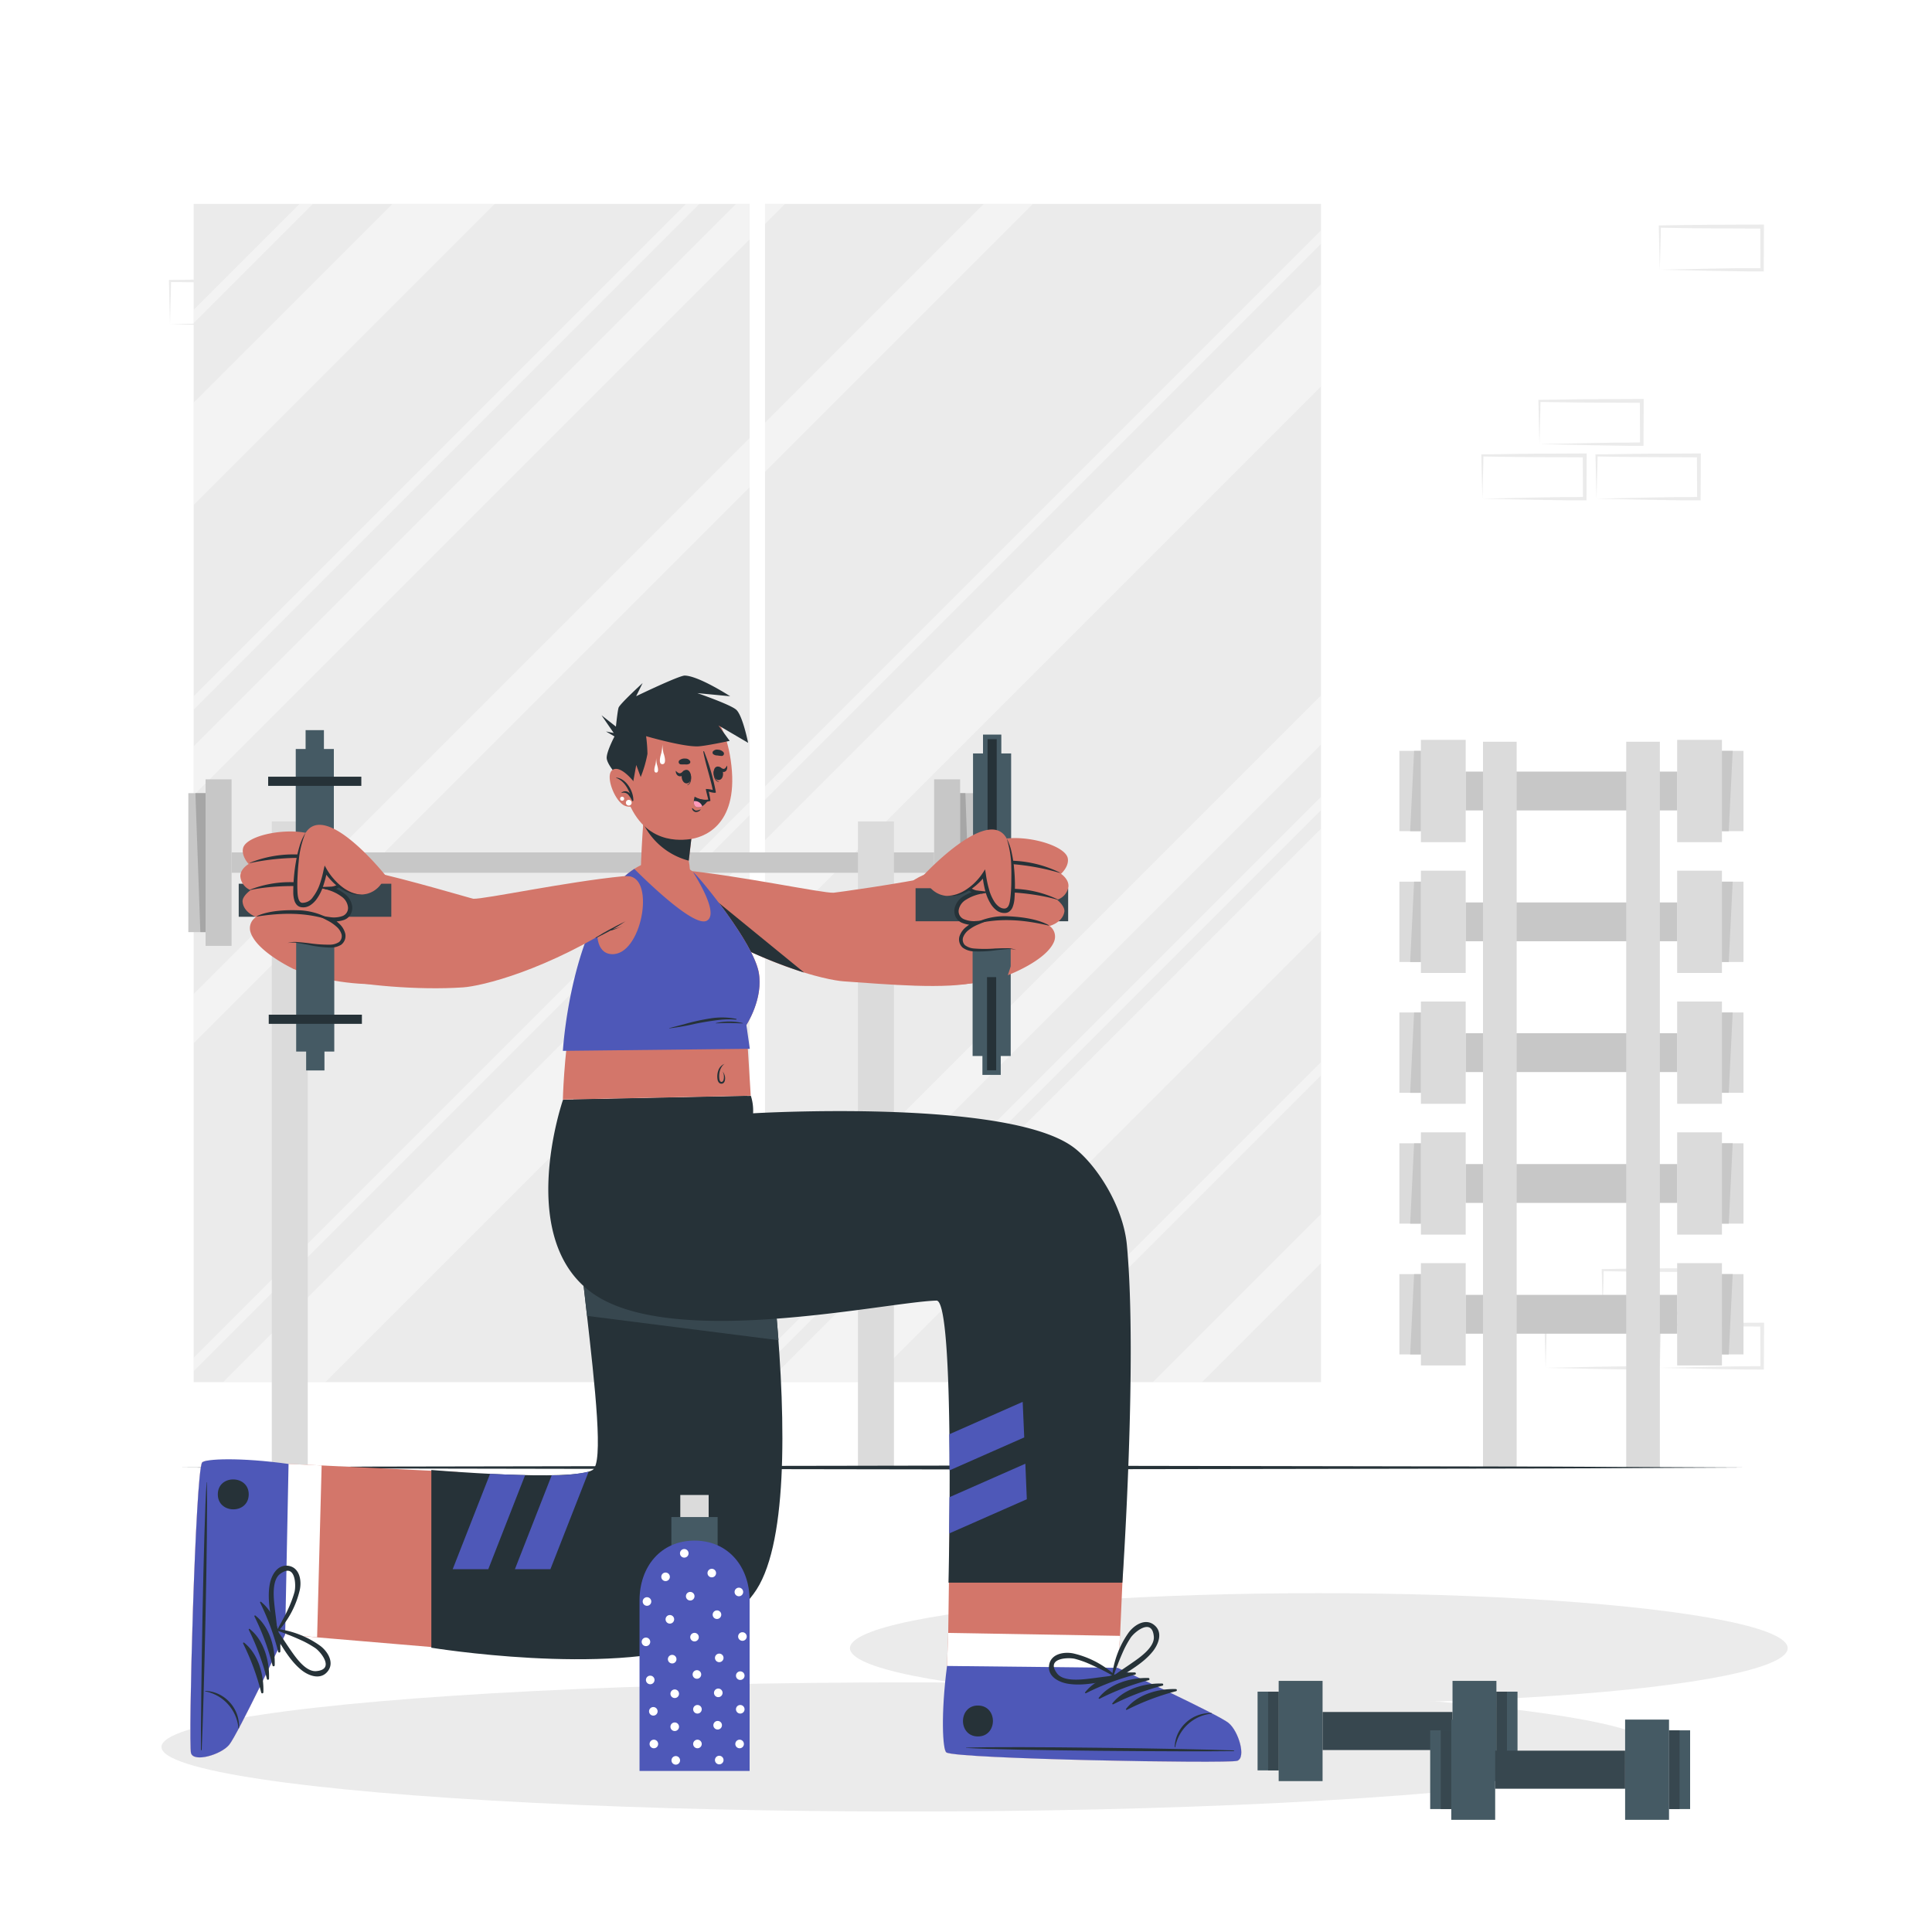 <svg class="animated" id="freepik_stories-personal-trainer" xmlns="http://www.w3.org/2000/svg" viewBox="0 0 500 500" version="1.1" xmlns:xlink="http://www.w3.org/1999/xlink" xmlns:svgjs="http://svgjs.com/svgjs"><style>svg#freepik_stories-personal-trainer:not(.animated) .animable {opacity: 0;}svg#freepik_stories-personal-trainer.animated #freepik--background-complete--inject-10 {animation: 1s 1 forwards cubic-bezier(.36,-0.01,.5,1.38) slideDown;animation-delay: 0s;}svg#freepik_stories-personal-trainer.animated #freepik--Shadow--inject-10 {animation: 1s 1 forwards cubic-bezier(.36,-0.01,.5,1.38) slideDown;animation-delay: 0s;}svg#freepik_stories-personal-trainer.animated #freepik--Floor--inject-10 {animation: 1s 1 forwards cubic-bezier(.36,-0.01,.5,1.38) zoomOut;animation-delay: 0s;}svg#freepik_stories-personal-trainer.animated #freepik--character-2--inject-10 {animation: 1s 1 forwards cubic-bezier(.36,-0.01,.5,1.38) slideLeft,1.5s Infinite  linear floating;animation-delay: 0.2s,1.2s;opacity: 0}svg#freepik_stories-personal-trainer.animated #freepik--character-1--inject-10 {animation: 1s 1 forwards cubic-bezier(.36,-0.01,.5,1.38) lightSpeedRight,1.5s Infinite  linear floating;animation-delay: 0s,1s;}svg#freepik_stories-personal-trainer.animated #freepik--Bottle--inject-10 {animation: 1s 1 forwards cubic-bezier(.36,-0.01,.5,1.38) slideLeft;animation-delay: 0s;}svg#freepik_stories-personal-trainer.animated #freepik--Dumbbells--inject-10 {animation: 1s 1 forwards cubic-bezier(.36,-0.01,.5,1.38) slideUp;animation-delay: 0s;}svg#freepik_stories-personal-trainer.animated #freepik--speech-bubble--inject-10 {animation: 1s 1 forwards cubic-bezier(.36,-0.01,.5,1.38) fadeIn,1.5s Infinite  linear floating;animation-delay: 0.4s,1.4s;opacity: 0}            @keyframes slideDown {                0% {                    opacity: 0;                    transform: translateY(-30px);                }                100% {                    opacity: 1;                    transform: translateY(0);                }            }                    @keyframes zoomOut {                0% {                    opacity: 0;                    transform: scale(1.5);                }                100% {                    opacity: 1;                    transform: scale(1);                }            }                    @keyframes slideLeft {                0% {                    opacity: 0;                    transform: translateX(-30px);                }                100% {                    opacity: 1;                    transform: translateX(0);                }            }                    @keyframes floating {                0% {                    opacity: 1;                    transform: translateY(0px);                }                50% {                    transform: translateY(-10px);                }                100% {                    opacity: 1;                    transform: translateY(0px);                }            }                    @keyframes lightSpeedRight {              from {                transform: translate3d(50%, 0, 0) skewX(-20deg);                opacity: 0;              }              60% {                transform: skewX(10deg);                opacity: 1;              }              80% {                transform: skewX(-2deg);              }              to {                opacity: 1;                transform: translate3d(0, 0, 0);              }            }                    @keyframes slideUp {                0% {                    opacity: 0;                    transform: translateY(30px);                }                100% {                    opacity: 1;                    transform: inherit;                }            }                    @keyframes fadeIn {                0% {                    opacity: 0;                }                100% {                    opacity: 1;                }            }        </style><g id="freepik--background-complete--inject-10" class="animable" style="transform-origin: 250.135px 216.28px;"><path d="M414.79,339.89l13.36-.28,6.58-.11c2.19-.05,4.36,0,6.54-.06l-.44.45-.06-11.19.5.5L428,329.14c-4.41,0-8.82-.12-13.24-.17l.28-.27c0,1.83-.09,3.67-.14,5.54Zm0,0-.14-5.54c0-1.86-.11-3.75-.13-5.65v-.27h.27c4.42-.05,8.83-.16,13.24-.17l13.24-.06h.5v.5l0,11.19v.45h-.45c-2.23,0-4.47,0-6.69-.06l-6.66-.11Z" style="fill: rgb(235, 235, 235); transform-origin: 428.145px 334.27px;" id="elb4sov05cb95" class="animable"></path><path d="M429.56,354l13.36-.28,6.58-.11c2.19-.05,4.36,0,6.54-.06l-.44.45-.05-11.19.49.5-13.24-.06c-4.41,0-8.82-.12-13.24-.17l.28-.27c0,1.83-.09,3.67-.13,5.54Zm0,0-.14-5.54c0-1.86-.11-3.75-.13-5.65v-.27h.27c4.42-.05,8.83-.16,13.24-.17l13.24-.06h.51v.5L456.49,354v.45H456c-2.23,0-4.46,0-6.69-.06l-6.66-.11Z" style="fill: rgb(235, 235, 235); transform-origin: 442.92px 348.38px;" id="elktnuu59uo1" class="animable"></path><path d="M400,354l13.36-.28,6.58-.11c2.18-.05,4.36,0,6.54-.06l-.44.45L426,342.81l.5.5-13.24-.06c-4.41,0-8.83-.12-13.24-.17l.27-.27c0,1.83-.08,3.67-.13,5.54Zm0,0-.14-5.54c-.05-1.86-.11-3.75-.13-5.65v-.27H400c4.41-.05,8.83-.16,13.24-.17l13.24-.06h.5v.5L427,354v.45h-.44c-2.23,0-4.47,0-6.69-.06l-6.66-.11Z" style="fill: rgb(235, 235, 235); transform-origin: 413.365px 348.38px;" id="eltcx7jjombei" class="animable"></path><path d="M398.41,114.94l13.36-.28,6.58-.11c2.18,0,4.36,0,6.54-.06l-.44.45-.06-11.19.5.5-13.24-.06c-4.41,0-8.83-.12-13.24-.17l.27-.27c0,1.83-.08,3.67-.13,5.54Zm0,0-.14-5.54c0-1.86-.11-3.75-.13-5.65v-.27h.27c4.41,0,8.83-.16,13.24-.17l13.24-.06h.5v.5l-.05,11.19v.45h-.45c-2.23,0-4.47,0-6.69-.06l-6.66-.11Z" style="fill: rgb(235, 235, 235); transform-origin: 411.765px 109.32px;" id="el9itzxnok38k" class="animable"></path><path d="M413.18,129.05l13.36-.28,6.58-.11c2.19,0,4.36,0,6.54-.06l-.44.45-.06-11.19.5.5-13.24-.06c-4.41,0-8.82-.12-13.24-.17l.28-.27c0,1.83-.09,3.67-.14,5.54Zm0,0-.14-5.54c0-1.86-.11-3.75-.13-5.65v-.27h.27c4.42,0,8.83-.16,13.24-.17l13.24-.06h.51v.5l-.05,11.19v.45h-.45c-2.23,0-4.47,0-6.69-.05l-6.66-.11Z" style="fill: rgb(235, 235, 235); transform-origin: 426.54px 123.43px;" id="elnlx16txxg" class="animable"></path><path d="M383.64,129.05l13.36-.28,6.57-.11c2.19,0,4.37,0,6.55-.06l-.45.45-.05-11.19.5.5-13.24-.06c-4.41,0-8.83-.12-13.24-.17l.27-.27c0,1.83-.08,3.67-.13,5.54Zm0,0-.14-5.54c-.05-1.86-.11-3.75-.13-5.65v-.27h.28c4.41,0,8.83-.16,13.24-.17l13.24-.06h.5v.5l-.05,11.19v.45h-.44c-2.23,0-4.47,0-6.69-.05l-6.67-.11Z" style="fill: rgb(235, 235, 235); transform-origin: 397px 123.43px;" id="elm61vmpk1ti" class="animable"></path><path d="M58.73,354l13.35-.28,6.58-.11c2.19-.05,4.37,0,6.55-.06l-.45.45-.05-11.19.5.5L72,343.25c-4.42,0-8.83-.12-13.24-.17l.27-.27c0,1.83-.09,3.67-.13,5.54Zm0,0-.15-5.54c0-1.86-.11-3.75-.13-5.65v-.27h.28c4.41-.05,8.82-.16,13.24-.17l13.24-.06h.5v.5L85.65,354v.45h-.44c-2.23,0-4.47,0-6.7-.06l-6.66-.11Z" style="fill: rgb(235, 235, 235); transform-origin: 72.08px 348.38px;" id="eluxtz3mi28ub" class="animable"></path><path d="M58.73,69.79l13.35-.28,6.58-.11c2.19-.05,4.37,0,6.55-.06l-.45.45L84.71,58.6l.5.5L72,59c-4.42,0-8.83-.12-13.24-.17L59,58.6c0,1.83-.09,3.67-.13,5.54Zm0,0-.15-5.54c0-1.86-.11-3.75-.13-5.65v-.27h.28c4.41,0,8.82-.16,13.24-.17l13.24-.06h.5v.5l-.06,11.19v.45h-.44c-2.23,0-4.47,0-6.7,0l-6.66-.11Z" style="fill: rgb(235, 235, 235); transform-origin: 72.08px 64.17px;" id="eldwkgq0lwlbd" class="animable"></path><path d="M44,83.9l13.35-.28,6.58-.11c2.19-.05,4.36,0,6.55-.06L70,83.9l0-11.19.5.5L57.2,73.15C52.78,73.14,48.37,73,44,73l.27-.27c0,1.83-.09,3.67-.13,5.54Zm0,0-.15-5.54c0-1.86-.11-3.75-.13-5.65v-.27H44c4.41,0,8.82-.16,13.24-.17l13.24-.06h.5v.5L70.88,83.9v.45h-.44c-2.24,0-4.47,0-6.7,0l-6.66-.11Z" style="fill: rgb(235, 235, 235); transform-origin: 57.35px 78.28px;" id="el393dahzo23" class="animable"></path><path d="M429.56,69.8l13.36-.28,6.58-.11c2.19,0,4.36,0,6.54,0l-.44.44-.05-11.19.49.5-13.24-.06c-4.41,0-8.82-.11-13.24-.17l.28-.27c0,1.83-.09,3.67-.13,5.54Zm0,0-.14-5.53c0-1.87-.11-3.76-.13-5.66v-.27h.27c4.42-.05,8.83-.16,13.24-.17L456,58.11h.51v.5l-.05,11.19v.45H456c-2.23,0-4.46,0-6.69-.06l-6.66-.11Z" style="fill: rgb(235, 235, 235); transform-origin: 442.9px 64.18px;" id="elapj3zioaykl" class="animable"></path><path d="M321.64,207.65l-13.36.28-6.58.11c-2.18.05-4.36,0-6.54.05l.44-.44.06,11.19-.5-.5,13.24.06c4.41,0,8.82.11,13.24.16l-.28.28c0-1.83.09-3.68.14-5.54Zm0,0,.14,5.53c0,1.87.11,3.76.13,5.66v.27h-.27c-4.42,0-8.83.16-13.24.16l-13.24.07h-.5v-.5l0-11.19v-.45h.45c2.23,0,4.47,0,6.69.06l6.66.11Z" style="fill: rgb(235, 235, 235); transform-origin: 308.285px 213.27px;" id="eltllp4nech5" class="animable"></path><path d="M306.87,193.54l-13.36.28-6.58.11c-2.19,0-4.36,0-6.54,0l.44-.44.05,11.19-.49-.5,13.24.06c4.41,0,8.82.11,13.24.17l-.28.27c0-1.83.09-3.68.13-5.54Zm0,0,.14,5.53c0,1.87.11,3.76.13,5.66V205h-.27c-4.42.05-8.83.16-13.24.16l-13.24.07h-.51v-.5l.05-11.19v-.45h.45c2.23,0,4.46,0,6.69.06l6.66.11Z" style="fill: rgb(235, 235, 235); transform-origin: 293.51px 199.16px;" id="el2bnb6jbc34a" class="animable"></path><rect x="50.12" y="52.77" width="143.89" height="304.93" style="fill: rgb(235, 235, 235); transform-origin: 122.065px 205.235px;" id="elx0jgye5klad" class="animable"></rect><rect x="197.99" y="52.77" width="143.89" height="304.93" style="fill: rgb(235, 235, 235); transform-origin: 269.935px 205.235px;" id="eldw96r8cwnn6" class="animable"></rect><g id="elynnru7s1z0i"><g style="opacity: 0.4; transform-origin: 196.005px 205.23px;" class="animable"><polygon points="128.02 52.77 50.12 130.67 50.12 104.2 101.56 52.77 128.02 52.77" style="fill: rgb(255, 255, 255); transform-origin: 89.07px 91.72px;" id="el07iehvb5j0r9" class="animable"></polygon><polygon points="341.89 214.46 341.89 240.92 225.12 357.69 198.65 357.69 341.89 214.46" style="fill: rgb(255, 255, 255); transform-origin: 270.27px 286.075px;" id="el1a0b90xwtsn" class="animable"></polygon><polygon points="57.73 357.69 194.01 221.4 194.01 247.87 84.19 357.69 57.73 357.69" style="fill: rgb(255, 255, 255); transform-origin: 125.87px 289.545px;" id="elgw32558tr0b" class="animable"></polygon><polygon points="341.89 73.53 341.89 100 198 243.89 198 217.42 341.89 73.53" style="fill: rgb(255, 255, 255); transform-origin: 269.945px 158.71px;" id="elrijzgmx6et" class="animable"></polygon><polygon points="181 52.77 50.12 183.65 50.12 180.18 177.53 52.77 181 52.77" style="fill: rgb(255, 255, 255); transform-origin: 115.56px 118.21px;" id="ellv5cmfkhwqg" class="animable"></polygon><polygon points="80.98 52.77 50.12 83.63 50.12 80.16 77.51 52.77 80.98 52.77" style="fill: rgb(255, 255, 255); transform-origin: 65.55px 68.2px;" id="elxkiduuilpw" class="animable"></polygon><polygon points="50.12 351.38 194.01 207.49 194.01 210.96 50.12 354.85 50.12 351.38" style="fill: rgb(255, 255, 255); transform-origin: 122.065px 281.17px;" id="elevcvrpwzr2d" class="animable"></polygon><polygon points="341.89 59.61 341.89 63.08 198 206.97 198 203.51 341.89 59.61" style="fill: rgb(255, 255, 255); transform-origin: 269.945px 133.29px;" id="eljb2779ewyq" class="animable"></polygon><polygon points="190.38 357.69 194.01 354.06 194.01 357.53 193.85 357.69 190.38 357.69" style="fill: rgb(255, 255, 255); transform-origin: 192.195px 355.875px;" id="elbpqm0b4e5lg" class="animable"></polygon><polygon points="341.89 206.19 341.89 209.65 198 353.55 198 350.08 341.89 206.19" style="fill: rgb(255, 255, 255); transform-origin: 269.945px 279.87px;" id="elrrefh6clw4b" class="animable"></polygon><polygon points="341.89 274.84 341.89 278.31 262.51 357.69 259.04 357.69 341.89 274.84" style="fill: rgb(255, 255, 255); transform-origin: 300.465px 316.265px;" id="els8mchwwtxm" class="animable"></polygon><polygon points="190.47 52.77 194.01 52.77 194.01 61.93 50.12 205.82 50.12 193.12 190.47 52.77" style="fill: rgb(255, 255, 255); transform-origin: 122.065px 129.295px;" id="elrth18kwvw0c" class="animable"></polygon><polygon points="203.18 52.77 198 57.95 198 52.77 203.18 52.77" style="fill: rgb(255, 255, 255); transform-origin: 200.59px 55.36px;" id="elolebqm7y7ja" class="animable"></polygon><polygon points="50.12 257.25 194.01 113.36 194.01 126.07 50.12 269.97 50.12 257.25" style="fill: rgb(255, 255, 255); transform-origin: 122.065px 191.665px;" id="elrrin5r6jsz" class="animable"></polygon><polygon points="267.32 52.77 198 122.09 198 109.38 254.6 52.77 267.32 52.77" style="fill: rgb(255, 255, 255); transform-origin: 232.66px 87.43px;" id="elawrxk7nkn7h" class="animable"></polygon><polygon points="341.89 314.17 341.89 326.87 311.07 357.69 298.37 357.69 341.89 314.17" style="fill: rgb(255, 255, 255); transform-origin: 320.13px 335.93px;" id="eliizyzaoh9zg" class="animable"></polygon><polygon points="164.16 357.69 194.01 327.84 194.01 340.54 176.87 357.69 164.16 357.69" style="fill: rgb(255, 255, 255); transform-origin: 179.085px 342.765px;" id="el0c6ikc0pvrbv" class="animable"></polygon><polygon points="341.89 179.96 341.89 192.67 198 336.56 198 323.86 341.89 179.96" style="fill: rgb(255, 255, 255); transform-origin: 269.945px 258.26px;" id="el4l4vpja49y" class="animable"></polygon></g></g><rect x="59.94" y="220.6" width="181.81" height="5.28" style="fill: rgb(199, 199, 199); transform-origin: 150.845px 223.24px;" id="elq9f3nygxfqb" class="animable"></rect><rect x="53.2" y="201.69" width="6.73" height="43.1" style="fill: rgb(199, 199, 199); transform-origin: 56.565px 223.24px;" id="elyve94tak1r" class="animable"></rect><rect x="48.74" y="205.27" width="4.46" height="35.96" style="fill: rgb(199, 199, 199); transform-origin: 50.97px 223.25px;" id="el6xulwrke3gr" class="animable"></rect><polygon points="53.2 241.22 51.85 241.22 50.57 205.26 53.2 205.26 53.2 241.22" style="fill: rgb(166, 166, 166); transform-origin: 51.885px 223.24px;" id="elx2ar4ne57ea" class="animable"></polygon><g id="elnqif5ixrit"><rect x="241.75" y="201.69" width="6.73" height="43.1" style="fill: rgb(199, 199, 199); transform-origin: 245.115px 223.24px; transform: rotate(180deg);" class="animable"></rect></g><g id="elrnwiugkqw6f"><rect x="248.48" y="205.27" width="4.46" height="35.96" style="fill: rgb(199, 199, 199); transform-origin: 250.71px 223.25px; transform: rotate(180deg);" class="animable"></rect></g><polygon points="248.48 205.26 249.84 205.26 251.12 241.22 248.48 241.22 248.48 205.26" style="fill: rgb(166, 166, 166); transform-origin: 249.8px 223.24px;" id="elicfxdfx5adq" class="animable"></polygon><rect x="70.34" y="212.59" width="9.31" height="167.2" style="fill: rgb(219, 219, 219); transform-origin: 74.995px 296.19px;" id="elrmxk80estg" class="animable"></rect><rect x="222.04" y="212.59" width="9.31" height="167.2" style="fill: rgb(219, 219, 219); transform-origin: 226.695px 296.19px;" id="elyevc8c2h8ol" class="animable"></rect><rect x="367.73" y="191.48" width="11.59" height="26.47" style="fill: rgb(219, 219, 219); transform-origin: 373.525px 204.715px;" id="elup5alw182y" class="animable"></rect><rect x="362.16" y="194.32" width="5.57" height="20.78" style="fill: rgb(219, 219, 219); transform-origin: 364.945px 204.71px;" id="elhxkepggggan" class="animable"></rect><polygon points="367.73 194.32 367.73 215.11 364.95 215.11 365.97 194.32 367.73 194.32" style="fill: rgb(199, 199, 199); transform-origin: 366.34px 204.715px;" id="elty43lj7dd3" class="animable"></polygon><g id="elq8fl49m4n3o"><rect x="434.05" y="191.48" width="11.59" height="26.47" style="fill: rgb(219, 219, 219); transform-origin: 439.845px 204.715px; transform: rotate(180deg);" class="animable"></rect></g><g id="el9csl4x2qc9"><rect x="445.64" y="194.32" width="5.57" height="20.78" style="fill: rgb(219, 219, 219); transform-origin: 448.425px 204.71px; transform: rotate(180deg);" class="animable"></rect></g><polygon points="445.63 215.1 445.63 194.32 448.42 194.32 447.4 215.1 445.63 215.1" style="fill: rgb(199, 199, 199); transform-origin: 447.025px 204.71px;" id="ellstlvhidwab" class="animable"></polygon><rect x="379.32" y="199.69" width="54.73" height="10.05" style="fill: rgb(199, 199, 199); transform-origin: 406.685px 204.715px;" id="elgvoje3muk9j" class="animable"></rect><rect x="367.73" y="225.33" width="11.59" height="26.47" style="fill: rgb(219, 219, 219); transform-origin: 373.525px 238.565px;" id="elabo0t5g0nov" class="animable"></rect><rect x="362.16" y="228.18" width="5.57" height="20.78" style="fill: rgb(219, 219, 219); transform-origin: 364.945px 238.57px;" id="el4w4za5641uc" class="animable"></rect><polygon points="367.73 228.18 367.73 248.97 364.95 248.97 365.97 228.18 367.73 228.18" style="fill: rgb(199, 199, 199); transform-origin: 366.34px 238.575px;" id="elm8d03p130v" class="animable"></polygon><g id="elm6hkecmu1d"><rect x="434.05" y="225.33" width="11.59" height="26.47" style="fill: rgb(219, 219, 219); transform-origin: 439.845px 238.565px; transform: rotate(180deg);" class="animable"></rect></g><g id="elzij94z6b79"><rect x="445.64" y="228.18" width="5.57" height="20.78" style="fill: rgb(219, 219, 219); transform-origin: 448.425px 238.57px; transform: rotate(180deg);" class="animable"></rect></g><polygon points="445.63 248.96 445.63 228.17 448.42 228.17 447.4 248.96 445.63 248.96" style="fill: rgb(199, 199, 199); transform-origin: 447.025px 238.565px;" id="elrg2lcyxajs" class="animable"></polygon><rect x="379.32" y="233.55" width="54.73" height="10.05" style="fill: rgb(199, 199, 199); transform-origin: 406.685px 238.575px;" id="el2u1lsmyhoku" class="animable"></rect><rect x="367.73" y="259.19" width="11.59" height="26.47" style="fill: rgb(219, 219, 219); transform-origin: 373.525px 272.425px;" id="elylnjmt9kh3i" class="animable"></rect><rect x="362.16" y="262.03" width="5.57" height="20.78" style="fill: rgb(219, 219, 219); transform-origin: 364.945px 272.42px;" id="eljlyesq8gasd" class="animable"></rect><polygon points="367.73 262.04 367.73 282.82 364.95 282.82 365.97 262.04 367.73 262.04" style="fill: rgb(199, 199, 199); transform-origin: 366.34px 272.43px;" id="elugpr127esme" class="animable"></polygon><g id="elpeuquk7cp9"><rect x="434.05" y="259.19" width="11.59" height="26.47" style="fill: rgb(219, 219, 219); transform-origin: 439.845px 272.425px; transform: rotate(180deg);" class="animable"></rect></g><g id="elw57sucqdy4d"><rect x="445.64" y="262.03" width="5.57" height="20.78" style="fill: rgb(219, 219, 219); transform-origin: 448.425px 272.42px; transform: rotate(180deg);" class="animable"></rect></g><polygon points="445.63 282.81 445.63 262.03 448.42 262.03 447.4 282.81 445.63 282.81" style="fill: rgb(199, 199, 199); transform-origin: 447.025px 272.42px;" id="elqdd7wfu6m3m" class="animable"></polygon><rect x="379.32" y="267.4" width="54.73" height="10.05" style="fill: rgb(199, 199, 199); transform-origin: 406.685px 272.425px;" id="elpfaspclchw" class="animable"></rect><rect x="367.73" y="293.05" width="11.59" height="26.47" style="fill: rgb(219, 219, 219); transform-origin: 373.525px 306.285px;" id="elox4j3porlta" class="animable"></rect><rect x="362.16" y="295.89" width="5.57" height="20.78" style="fill: rgb(219, 219, 219); transform-origin: 364.945px 306.28px;" id="el8z1nnfqh12" class="animable"></rect><polygon points="367.73 295.89 367.73 316.68 364.95 316.68 365.97 295.89 367.73 295.89" style="fill: rgb(199, 199, 199); transform-origin: 366.34px 306.285px;" id="elmojqepwwdm" class="animable"></polygon><g id="el28q0b33riax"><rect x="434.05" y="293.05" width="11.59" height="26.47" style="fill: rgb(219, 219, 219); transform-origin: 439.845px 306.285px; transform: rotate(180deg);" class="animable"></rect></g><g id="elj96ra5mt7m"><rect x="445.64" y="295.89" width="5.57" height="20.78" style="fill: rgb(219, 219, 219); transform-origin: 448.425px 306.28px; transform: rotate(180deg);" class="animable"></rect></g><polygon points="445.63 316.67 445.63 295.88 448.42 295.88 447.4 316.67 445.63 316.67" style="fill: rgb(199, 199, 199); transform-origin: 447.025px 306.275px;" id="eldle9qud8xce" class="animable"></polygon><rect x="379.32" y="301.26" width="54.73" height="10.05" style="fill: rgb(199, 199, 199); transform-origin: 406.685px 306.285px;" id="elepkkzo04llf" class="animable"></rect><rect x="367.73" y="326.9" width="11.59" height="26.47" style="fill: rgb(219, 219, 219); transform-origin: 373.525px 340.135px;" id="elgf5vm8nae" class="animable"></rect><rect x="362.16" y="329.74" width="5.57" height="20.78" style="fill: rgb(219, 219, 219); transform-origin: 364.945px 340.13px;" id="eluafev9mtzsg" class="animable"></rect><polygon points="367.73 329.75 367.73 350.53 364.95 350.53 365.97 329.75 367.73 329.75" style="fill: rgb(199, 199, 199); transform-origin: 366.34px 340.14px;" id="el2ljuhh9jlp8" class="animable"></polygon><g id="elz8j6askst9j"><rect x="434.05" y="326.9" width="11.59" height="26.47" style="fill: rgb(219, 219, 219); transform-origin: 439.845px 340.135px; transform: rotate(180deg);" class="animable"></rect></g><g id="elxet0kvnlu3"><rect x="445.64" y="329.74" width="5.57" height="20.78" style="fill: rgb(219, 219, 219); transform-origin: 448.425px 340.13px; transform: rotate(180deg);" class="animable"></rect></g><polygon points="445.63 350.52 445.63 329.74 448.42 329.74 447.4 350.52 445.63 350.52" style="fill: rgb(199, 199, 199); transform-origin: 447.025px 340.13px;" id="elsamsjdz7u1" class="animable"></polygon><rect x="379.32" y="335.11" width="54.73" height="10.05" style="fill: rgb(199, 199, 199); transform-origin: 406.685px 340.135px;" id="elxa5uce0r08d" class="animable"></rect><rect x="383.8" y="191.96" width="8.71" height="187.83" style="fill: rgb(219, 219, 219); transform-origin: 388.155px 285.875px;" id="elshbvjglx0yj" class="animable"></rect><rect x="420.86" y="191.96" width="8.71" height="187.83" style="fill: rgb(219, 219, 219); transform-origin: 425.215px 285.875px;" id="ellq7xjh71d6m" class="animable"></rect></g><g id="freepik--Shadow--inject-10" class="animable" style="transform-origin: 252.22px 440.565px;"><ellipse cx="234.8" cy="452.11" rx="193.01" ry="16.71" style="fill: rgb(235, 235, 235); transform-origin: 234.8px 452.11px;" id="els4tll8eu1b" class="animable"></ellipse><ellipse cx="341.31" cy="426.55" rx="121.34" ry="14.24" style="fill: rgb(235, 235, 235); transform-origin: 341.31px 426.55px;" id="ely7idnrt5cc" class="animable"></ellipse></g><g id="freepik--Floor--inject-10" class="animable" style="transform-origin: 249px 379.79px;"><polygon points="46.44 379.79 97.08 379.55 147.72 379.46 249 379.29 350.28 379.46 400.92 379.55 451.56 379.79 400.92 380.04 350.28 380.13 249 380.29 147.72 380.13 97.08 380.04 46.44 379.79" style="fill: rgb(38, 50, 56); transform-origin: 249px 379.79px;" id="elm4i3776lh1m" class="animable"></polygon></g><g id="freepik--character-2--inject-10" class="animable" style="transform-origin: 352.868px 242.037px;"><path d="M293.27,422.18c2.33.75,71-.11,73.49-1.75,1-.6-3.86-65.2-3.86-65.2l-44.37.44,4.73,43.22S298,410.58,295.45,412.67,291,421.44,293.27,422.18Z" style="fill: rgb(247, 169, 160); transform-origin: 329.576px 388.842px;" id="eln0502owdouh" class="animable"></path><path d="M293.28,422.18c2.32.75,71-.11,73.48-1.75.45-.27-.34-14.13-1.31-29h-43l.82,7.46S298,410.57,295.45,412.67,290.94,421.44,293.28,422.18Z" style="fill: rgb(255, 255, 255); transform-origin: 329.561px 406.942px;" id="elz1fff73g11" class="animable"></path><path d="M292.52,423.12c2.45.8,71.78.15,74.42-1.56,1-.64-.45-23.5-.44-23.63H323.61l0,.76S297,410.91,294.27,413.1,290.07,422.33,292.52,423.12Z" style="fill: rgb(78, 88, 184); transform-origin: 329.283px 410.695px;" id="elp22h5t05vpk" class="animable"></path><path d="M292.71,420.41c11.78-.4,59.34-.9,71-.4.1,0,.1.07,0,.07-11.67.65-59.24.77-71,.52C292.46,420.59,292.46,420.41,292.71,420.41Z" style="fill: rgb(38, 50, 56); transform-origin: 328.154px 420.261px;" id="elhudk0sqhkrn" class="animable"></path><path d="M318.59,398.1c4.63-.91,10.3-.25,13.88,3,.14.13-.05.32-.2.28a64.7,64.7,0,0,0-13.66-2.71A.3.3,0,0,1,318.59,398.1Z" style="fill: rgb(38, 50, 56); transform-origin: 325.456px 399.556px;" id="elz0pcuksyn9" class="animable"></path><path d="M315.26,400.15c4.63-.91,10.31-.25,13.88,3,.14.13,0,.32-.19.28a64.79,64.79,0,0,0-13.67-2.71A.3.3,0,0,1,315.26,400.15Z" style="fill: rgb(38, 50, 56); transform-origin: 322.13px 401.606px;" id="el6wnlt5uoby" class="animable"></path><path d="M311.93,402.2c4.63-.91,10.31-.25,13.88,3,.14.13,0,.32-.19.28A65.44,65.44,0,0,0,312,402.78.29.29,0,0,1,311.93,402.2Z" style="fill: rgb(38, 50, 56); transform-origin: 318.77px 403.656px;" id="elu7akr3057ld" class="animable"></path><path d="M317.72,369.79h47.77A23.72,23.72,0,0,0,367.3,358c-1.91-22.9-7.74-71.76-7.45-73.25.47-2.49,2.29-13.79,6-28.54,1.18-4.62,2.44-9.57,3.76-14.7,3.56-13.88,7.49-29.05,10.91-42.25,5.13-19.78,9.14-35.14,9.14-35.14H349.23s-4.72,15-10.67,34.42c-9.69,31.62-22.63,75.15-23.91,85.74-1.55,12.81-2.52,54-1.17,74.08A22.24,22.24,0,0,0,317.72,369.79Z" style="fill: rgb(69, 90, 100); transform-origin: 351.249px 266.955px;" id="els71fjs3nys" class="animable"></path><path d="M319.94,361.08c7.28-.15,5.19-.21,12.48-.28,3.56,0,27-.23,30.32.32a.07.07,0,0,1,0,.14c-3.33.56-26.76.35-30.32.32-7.29-.07-5.2-.13-12.48-.28A.11.11,0,0,1,319.94,361.08Z" style="fill: rgb(38, 50, 56); transform-origin: 341.32px 361.198px;" id="elykv18fnx698" class="animable"></path><path d="M382.35,169.65l-7.42,26.15L367.68,222c-2.41,8.74-4.74,17.49-7.06,26.25s-4.62,17.53-6.76,26.34c-.51,2.21-1,4.42-1.47,6.66-.12.55-.2,1.13-.3,1.7,0,.31-.06.66,0,.95l.07.85.26,3.39,1.05,13.54,2.14,27.1L357.4,354l0,.29.54-.33-1.56-25.21-2-27.11-1-13.55-.25-3.39-.07-.85c0-.26,0-.49.05-.74.1-.55.17-1.09.29-1.64.44-2.21,1-4.41,1.49-6.61,4.25-17.6,9-35.1,13.58-52.62Z" style="fill: rgb(38, 50, 56); transform-origin: 367.207px 261.97px;" id="eljota14bj65" class="animable"></path><path d="M350.2,164.16c2.81,21.74,13,57.87,16.88,87.45,9.14-35.84,22.63-87.45,22.63-87.45Z" style="fill: rgb(38, 50, 56); transform-origin: 369.955px 207.885px;" id="elm0goquf14zp" class="animable"></path><path d="M447.77,421.84c-2.34.73-60,1-62.51-.69-1-.61-1.3-10.34-1.38-22.1v-.37c0-2.42-5.59-43.16-5.59-43.16l43.57.89,5,42.79,0,.73s16.27,10.19,18.83,12.32S450.12,421.12,447.77,421.84Z" style="fill: rgb(247, 169, 160); transform-origin: 413.568px 388.965px;" id="elnxn9fsd7sb" class="animable"></path><path d="M383.07,391.43c.49,3.89.81,6.67.81,7.25v.37c.08,11.76.41,21.48,1.37,22.1,2.5,1.67,60.18,1.42,62.53.69s.44-7.47-2.1-9.59-18.82-12.33-18.82-12.33l0-.73-.92-7.76Z" style="fill: rgb(255, 255, 255); transform-origin: 415.958px 406.916px;" id="elvner9y5988r" class="animable"></path><path d="M450.62,423.12c-2.45.8-64.47.15-67.12-1.56-1-.64.46-23.5.45-23.63h42.89l0,.76s19.34,12.22,22.05,14.41S453.07,422.33,450.62,423.12Z" style="fill: rgb(78, 88, 184); transform-origin: 417.508px 410.695px;" id="elerstdhd7vvh" class="animable"></path><path d="M450.44,420.41c-11.78-.4-52-.9-63.71-.4-.1,0-.1.07,0,.07,11.67.65,51.93.77,63.72.52C450.68,420.59,450.69,420.41,450.44,420.41Z" style="fill: rgb(38, 50, 56); transform-origin: 418.64px 420.261px;" id="eloo8lsmcb4id" class="animable"></path><path d="M429,399.21c-4.54-1.27-10.26-1-14.07,1.93-.15.12,0,.32.17.29a64.94,64.94,0,0,1,13.83-1.64A.3.3,0,0,0,429,399.21Z" style="fill: rgb(38, 50, 56); transform-origin: 422.033px 399.961px;" id="elit7y5yvu4" class="animable"></path><path d="M432.14,401.51c-4.54-1.27-10.26-1.05-14.07,1.93-.15.12,0,.33.17.29a64.94,64.94,0,0,1,13.83-1.64A.3.3,0,0,0,432.14,401.51Z" style="fill: rgb(38, 50, 56); transform-origin: 425.173px 402.256px;" id="els9kbkwpo7vr" class="animable"></path><path d="M435.3,403.81c-4.54-1.27-10.26-1.05-14.07,1.93-.15.12,0,.33.17.29a64.94,64.94,0,0,1,13.83-1.64A.3.3,0,0,0,435.3,403.81Z" style="fill: rgb(38, 50, 56); transform-origin: 428.333px 404.556px;" id="elqikfwmzugn" class="animable"></path><path d="M350.2,164.16s6.14,37.41,6.56,38.62c0,0,2.28,1.08,6.4,3,0,0,10.65,117.18,10.65,151.73,0,5.81,4,12.11,4,12.11l48,.19s3.54-7,3.36-13.08c-1.46-48.58-26.62-192.55-26.62-192.55Z" style="fill: rgb(69, 90, 100); transform-origin: 389.688px 266.985px;" id="elfuy2des092m" class="animable"></path><path d="M379.49,361.06c7.33-.12,5.22-.19,12.56-.23,3.59,0,27.17-.12,30.52.45.07,0,.07.13,0,.15-3.36.54-26.94.23-30.53.18-7.33-.1-5.22-.15-12.55-.34A.11.11,0,1,1,379.49,361.06Z" style="fill: rgb(38, 50, 56); transform-origin: 400.985px 361.282px;" id="eli3xreyx78y" class="animable"></path><path d="M354.76,201.62a88.69,88.69,0,0,1,13.72,7.19.16.16,0,0,1-.14.28c-4.63-2.25-9.36-4.42-13.86-6.92A.31.31,0,0,1,354.76,201.62Z" style="fill: rgb(38, 50, 56); transform-origin: 361.438px 205.347px;" id="el46e3f0s4mib" class="animable"></path><path d="M356.53,180.18c.75,4.48,1.17,9,1.68,13.54.12,1.08.25,2.16.36,3.25a6.35,6.35,0,0,0,.78,2.84c1,1.51,2.72,2.22,4.3,2.91a.16.16,0,0,1-.1.31,10.6,10.6,0,0,1-4.56-2.42c-1.44-1.52-1.39-3.83-1.61-5.79a125.44,125.44,0,0,1-1.06-14.61C356.32,180.09,356.51,180.07,356.53,180.18Z" style="fill: rgb(38, 50, 56); transform-origin: 360.041px 191.573px;" id="elc05rggbxsco" class="animable"></path><path d="M362,181.56c.16,3.22.52,6.45.79,9.67.13,1.58.24,3.18.34,4.77s.29,3.27.24,4.89c0,.11-.18.13-.2,0-.27-1.53-.3-3.13-.43-4.67s-.24-3.27-.33-4.9c-.19-3.26-.28-6.54-.57-9.79C361.8,181.45,362,181.45,362,181.56Z" style="fill: rgb(38, 50, 56); transform-origin: 362.606px 191.227px;" id="elbi9j5ud4kl" class="animable"></path><polygon points="364.13 210.55 366.71 232.51 369.39 254.46 374.91 298.33 382.62 356.71 375.93 298.2 370.17 254.36 367.2 232.45 364.13 210.55" style="fill: rgb(38, 50, 56); transform-origin: 373.375px 283.63px;" id="elkb96m241kig" class="animable"></polygon><path d="M358,113.35c-4.15,14.61-13.78,38.46-19.83,44.85-6.74,7.11-34.41-3-52.08-8.8-3.51-1.15,3.7-29,7.38-27.56,9.64,3.7,30,12.86,32,11.79,1.69-.88,14.75-17.34,22.36-25.14C360,96,360.89,103.08,358,113.35Z" style="fill: rgb(247, 169, 160); transform-origin: 322.265px 131.236px;" id="elcemrz4ixhri" class="animable"></path><path d="M293.86,151.32c3.46-.61,8.63-23.16,6.34-25.95a13.82,13.82,0,0,0-2.85-2.22h0a51.37,51.37,0,0,1-6.87-13.26c-1.75-5.71-3.7-14.38-6.81-13.56-4.53,1.2-3.38,12.46-2.32,18.89-3.33-1.22-6.3-1.95-8.2-1.74-6.27.69-6.75,29.11-1.33,32.55C277.05,149.34,290.39,151.94,293.86,151.32Z" style="fill: rgb(247, 169, 160); transform-origin: 284.421px 123.844px;" id="elj4696o75cn" class="animable"></path><g id="el1hky3701fzy"><rect x="273.95" y="102.08" width="5.9" height="3.34" style="fill: rgb(38, 50, 56); transform-origin: 276.9px 103.75px; transform: rotate(-5.22deg);" class="animable"></rect></g><g id="elwfjgwtqrx1"><rect x="272.96" y="100.96" width="7.57" height="2.19" style="fill: rgb(69, 90, 100); transform-origin: 276.745px 102.055px; transform: rotate(-5.22deg);" class="animable"></rect></g><g id="elo4vqxb4clpq"><rect x="266.36" y="106.53" width="2.27" height="3.59" style="fill: rgb(38, 50, 56); transform-origin: 267.495px 108.325px; transform: rotate(-50.23deg);" class="animable"></rect></g><g id="eloqsk9wulrup"><rect x="264.29" y="105.98" width="3.61" height="2.35" style="fill: rgb(69, 90, 100); transform-origin: 266.095px 107.155px; transform: rotate(-50.22deg);" class="animable"></rect></g><g id="eletd7bm0jpce"><rect x="285.83" y="104.75" width="2.27" height="3.59" style="fill: rgb(38, 50, 56); transform-origin: 286.965px 106.545px; transform: rotate(-140.22deg);" class="animable"></rect></g><g id="el5ohohw5tidt"><rect x="286.33" y="103.97" width="3.61" height="2.35" style="fill: rgb(69, 90, 100); transform-origin: 288.135px 105.145px; transform: rotate(-140.22deg);" class="animable"></rect></g><path d="M292.6,118A14.34,14.34,0,1,1,277,105,14.34,14.34,0,0,1,292.6,118Z" style="fill: rgb(69, 90, 100); transform-origin: 278.317px 119.279px;" id="el79oezpn05gp" class="animable"></path><g id="elj4ikc6lx5o"><circle cx="278.12" cy="119.06" r="13.69" style="fill: rgb(38, 50, 56); transform-origin: 278.12px 119.06px; transform: rotate(-67.35deg);" class="animable"></circle></g><g id="el9pd49w7vit"><circle cx="278.31" cy="119.22" r="12.09" style="fill: rgb(255, 255, 255); transform-origin: 278.31px 119.22px; transform: rotate(-81.12deg);" class="animable"></circle></g><g id="el40m91ruw7cs"><rect x="277.26" y="108.05" width="0.23" height="1.83" style="fill: rgb(199, 199, 199); transform-origin: 277.375px 108.965px; transform: rotate(-5.23deg);" class="animable"></rect></g><g id="elhwb45qtaus"><rect x="272.26" y="109.89" width="0.23" height="1.83" style="fill: rgb(199, 199, 199); transform-origin: 272.375px 110.805px; transform: rotate(-35.272deg);" class="animable"></rect></g><g id="elt5oe2tdrfel"><rect x="268.85" y="113.99" width="0.23" height="1.83" style="fill: rgb(199, 199, 199); transform-origin: 268.965px 114.905px; transform: rotate(-65.22deg);" class="animable"></rect></g><g id="elbnd063jfiai"><rect x="267.14" y="120.04" width="1.83" height="0.23" style="fill: rgb(199, 199, 199); transform-origin: 268.055px 120.155px; transform: rotate(-5.22deg);" class="animable"></rect></g><g id="ell9e47c30rul"><rect x="268.98" y="125.04" width="1.83" height="0.23" style="fill: rgb(199, 199, 199); transform-origin: 269.895px 125.155px; transform: rotate(-35.21deg);" class="animable"></rect></g><g id="elciy1a5y7i37"><rect x="273.08" y="128.45" width="1.83" height="0.23" style="fill: rgb(199, 199, 199); transform-origin: 273.995px 128.565px; transform: rotate(-65.25deg);" class="animable"></rect></g><g id="elca13uk0oqop"><rect x="279.13" y="128.55" width="0.23" height="1.83" style="fill: rgb(199, 199, 199); transform-origin: 279.245px 129.465px; transform: rotate(-5.21deg);" class="animable"></rect></g><g id="elymqldxro6qa"><rect x="284.13" y="126.71" width="0.23" height="1.83" style="fill: rgb(199, 199, 199); transform-origin: 284.245px 127.625px; transform: rotate(-35.22deg);" class="animable"></rect></g><g id="eliiepqhh76pg"><rect x="287.54" y="122.62" width="0.23" height="1.83" style="fill: rgb(199, 199, 199); transform-origin: 287.655px 123.535px; transform: rotate(-65.22deg);" class="animable"></rect></g><g id="el6kkzhotx7mr"><rect x="287.65" y="118.16" width="1.83" height="0.23" style="fill: rgb(199, 199, 199); transform-origin: 288.565px 118.275px; transform: rotate(-5.22deg);" class="animable"></rect></g><g id="elxs08cdqd8yf"><rect x="285.8" y="113.16" width="1.83" height="0.23" style="fill: rgb(199, 199, 199); transform-origin: 286.715px 113.275px; transform: rotate(-35.21deg);" class="animable"></rect></g><g id="el6bcbi2hlnge"><rect x="281.71" y="109.75" width="1.83" height="0.23" style="fill: rgb(199, 199, 199); transform-origin: 282.625px 109.865px; transform: rotate(-65.22deg);" class="animable"></rect></g><polygon points="277.6 110.5 279 119.88 277.78 119.97 277.27 110.53 277.6 110.5" style="fill: rgb(38, 50, 56); transform-origin: 278.135px 115.235px;" id="el280hq184c96" class="animable"></polygon><path d="M278.72,119.18a.41.41,0,0,1-.37.45.42.42,0,1,1,.37-.45Z" style="fill: rgb(78, 88, 184); transform-origin: 278.302px 119.213px;" id="elgv8shq4a6f7" class="animable"></path><path d="M274.92,114.26c2.44,2.21-1.55,3.81-1.55,3.81s6.3-.92,7.93,2.32-3.33,4.9-3.68,5c.33,0,6.15-.75,7.45,2.68s-3.86,4.49-4.2,4.55c.33.06,4.66.86,5.06,3.69.68,4.86-10.46,3.11-13.57,5.58,0,0,3.59,5.75,3.65,5.94,0,0-10.63-1.46-13.73-5.84a3.43,3.43,0,0,1,.2-4.29s-3.48-.09-4.59-2.75c-.57-1.37,1.12-3.49,1.12-3.49a4.3,4.3,0,0,1-3.62-2.62c-.68-1.94,1.12-3.77,1.12-3.77s-2.59-1.42-2.64-3.63C253.77,117,269.71,109.55,274.92,114.26Z" style="fill: rgb(247, 169, 160); transform-origin: 269.915px 130.292px;" id="ellqw1ckws09m" class="animable"></path><path d="M256.75,124.76c-.05,0-.1,0-.05-.07A30.52,30.52,0,0,1,273.57,118c.2,0,.3.31.09.36A62.78,62.78,0,0,0,256.75,124.76Z" style="fill: rgb(38, 50, 56); transform-origin: 265.228px 121.38px;" id="elh1djpeg30vw" class="animable"></path><path d="M258.92,131.49c-.06,0-.12-.06-.06-.11a28.61,28.61,0,0,1,18.86-6.19c.24,0,.44.27.17.27C273.25,125.5,263.84,128.64,258.92,131.49Z" style="fill: rgb(38, 50, 56); transform-origin: 268.427px 128.33px;" id="elqy8ip00t6o8" class="animable"></path><path d="M281.34,132.85c-6.67-.18-12.74,1.79-18.67,4.71-.08,0-.12-.07-.07-.12,2.52-2.22,6.49-3.69,9.69-4.57a17.52,17.52,0,0,1,9.06-.25C281.47,132.65,281.48,132.85,281.34,132.85Z" style="fill: rgb(38, 50, 56); transform-origin: 272.01px 134.851px;" id="el9a7i0wwmcgd" class="animable"></path><path d="M273.43,118c.23,0,0,.35.23.34,1,0,7,.39,7.47,2.47.39,1.67-1.58,3.35-2.59,3.71l-2.54.88,2.7.05a11.32,11.32,0,0,1,3.51.62,4,4,0,0,1,2.46,2.08,2.25,2.25,0,0,1-.69,2.75,6.72,6.72,0,0,1-3.17,1.24l-3.15.49,3.12.57a10.24,10.24,0,0,1,2.52.79,4.35,4.35,0,0,1,1.9,1.56,2,2,0,0,1,0,2.14,4.46,4.46,0,0,1-2.1,1.37,36,36,0,0,1-5.38,1.25c-.92.18-1.84.35-2.75.57a6.55,6.55,0,0,0-2.59,1.06,7.18,7.18,0,0,1,2.64-.81c.92-.14,1.84-.25,2.77-.35a29.24,29.24,0,0,0,5.57-1,5.2,5.2,0,0,0,2.57-1.56,2.87,2.87,0,0,0,.14-3.15,5.26,5.26,0,0,0-2.3-2,11.42,11.42,0,0,0-2.79-.92l0,1.05a7.8,7.8,0,0,0,3.76-1.43,3.26,3.26,0,0,0,1.2-1.85,3.63,3.63,0,0,0-.22-2.17,5,5,0,0,0-3.11-2.64,12.21,12.21,0,0,0-3.88-.62l.15.94c1.27-.49,3.68-2.13,3.4-4.8C281.34,117.19,274.64,117.78,273.43,118Z" style="fill: rgb(38, 50, 56); transform-origin: 279.427px 129.88px;" id="el3sjxl2d4i9g" class="animable"></path><path d="M273.37,118.07a6.54,6.54,0,0,0,1.5-1.34,1.53,1.53,0,0,0,.28-1.52,3.15,3.15,0,0,0-1.24-1.25c-.56-.35-1.17-.69-1.81-1a5.29,5.29,0,0,1,2.14.38,3.07,3.07,0,0,1,1.76,1.55,2,2,0,0,1-.61,2.34A3.41,3.41,0,0,1,273.37,118.07Z" style="fill: rgb(38, 50, 56); transform-origin: 274.127px 115.514px;" id="elxfml48v4cy" class="animable"></path><path d="M358.21,114.45c-3.1,9.06-7.42,22.3-7.42,22.3l-9.9-1.63-16-2.63s13.27-18.33,25.66-28.08c6.32-5,9-4.89,9.8-2.49h0C361.22,104.55,359.79,109.88,358.21,114.45Z" style="fill: rgb(78, 88, 184); transform-origin: 342.752px 118.533px;" id="el7zbh579xwzv" class="animable"></path><g id="elltd1g3px3gh"><path d="M358.21,114.45c-3.1,9.06-7.42,22.3-7.42,22.3l-9.9-1.63,19.5-33.19C361.22,104.55,359.79,109.88,358.21,114.45Z" style="opacity: 0.1; transform-origin: 350.762px 119.34px;" class="animable"></path></g><path d="M351.34,130.85a163.34,163.34,0,0,0-21.2-2.87c-.09,0-.1.14,0,.15,2,.17,11.94,2,21.2,2.88C351.44,131,351.44,130.87,351.34,130.85Z" style="fill: rgb(38, 50, 56); transform-origin: 340.742px 129.495px;" id="elizmkpexmbb" class="animable"></path><path d="M406.67,180.45c-.14.19-64.27,5.27-65,4.62-.95-.9,5.82-62.11,9.92-76.09s17.64-15.68,23.45-8.63C393.21,122.37,407.17,179.76,406.67,180.45Z" style="fill: rgb(78, 88, 184); transform-origin: 374.131px 140.712px;" id="el0zujme4x1zbj" class="animable"></path><path d="M371.67,108c5,5.44,31.65,24.48,32.73,26.67s-6.8,12.63-6.61,13.56C398.58,152,410,179,413,176c4-3.92,21.22-34.83,17.38-45.13s-50-30.78-57.12-32.2S366.72,102.58,371.67,108Z" style="fill: rgb(247, 169, 160); transform-origin: 399.433px 137.335px;" id="el0bzhf6c07gwj" class="animable"></path><path d="M399.92,181.84c-2.95-1.81.86-4.25.86-4.25s-6.34,2.19-8.66-.84,2.48-5.72,2.82-5.93c-.34.11-6.21,2-8.23-1.31s3.11-5.41,3.45-5.54c-.35,0-5,0-6-2.82-1.66-4.9,11.63-6.09,14.36-9.25,0,0-1.59-6.49-1.7-6.67a7.53,7.53,0,0,0,3.94,3c2.91.68,5.53,1,6.76,2.36a3.79,3.79,0,0,1,.63,4.48s3.62-.59,5.3,1.95c.85,1.3-.48,3.83-.48,3.83s2.92-.35,4.26,2c1.08,1.88-.42,4.12-.42,4.12s3,1,3.44,3.24C421.27,174.83,406.24,185.69,399.92,181.84Z" style="fill: rgb(247, 169, 160); transform-origin: 402.158px 163.94px;" id="elk6gie5ktqu" class="animable"></path><path d="M416.67,167.41c.05,0,.11,0,.07.06a32.14,32.14,0,0,1-16.15,10.27c-.2,0-.37-.25-.16-.35A66,66,0,0,0,416.67,167.41Z" style="fill: rgb(38, 50, 56); transform-origin: 408.543px 172.575px;" id="elidggol9urd" class="animable"></path><path d="M413.11,160.87c.05-.05.13,0,.08.1-4.22,4.9-11,9.23-18.31,10.11-.25,0-.51-.19-.22-.25C399.45,169.88,408.56,164.78,413.11,160.87Z" style="fill: rgb(38, 50, 56); transform-origin: 403.869px 165.965px;" id="elu3grpd0xchj" class="animable"></path><path d="M389.63,163.86c6.95-1.12,12.83-4.35,18.4-8.54.08,0,.15.05.1.12-2.17,2.79-6,5.09-9.13,6.62a18.49,18.49,0,0,1-9.33,2C389.54,164.09,389.48,163.88,389.63,163.86Z" style="fill: rgb(38, 50, 56); transform-origin: 398.844px 159.701px;" id="elsi6qbvw350h" class="animable"></path><path d="M417,167c1-1.34,1.59-3,.82-4.6a3.32,3.32,0,0,0-1.71-1.59,5.81,5.81,0,0,0-2.74-.13,4.37,4.37,0,0,0-.15-4.94,3.26,3.26,0,0,0-2.17-1,11.1,11.1,0,0,0-2.84.24,3.86,3.86,0,0,0,.68-3.41,4.19,4.19,0,0,0-2.7-2.69,19.53,19.53,0,0,0-4.56-.85,7.93,7.93,0,0,1-4.68-2.63c-.11-.12-.14-.08-.07,0a7.64,7.64,0,0,0,1.61,1.87,7,7,0,0,0,1.61.94,30.53,30.53,0,0,0,4.34,1.06,6,6,0,0,1,3.32,2,3.57,3.57,0,0,1,.29,3.76c0,.05,0,.14.11.13a10.17,10.17,0,0,1,2.55.17,3.58,3.58,0,0,1,1.83,1,4.61,4.61,0,0,1,.43,4.57,8.05,8.05,0,0,1,2.7.57A3.34,3.34,0,0,1,417,162.8a4,4,0,0,1-.23,4.16.11.11,0,0,0,0,0h0a0,0,0,0,0,0,0,.05.05,0,0,0,0,0h0s.95.34,1,.34,0,0,0-.05A5.59,5.59,0,0,0,417,167Z" style="fill: rgb(38, 50, 56); transform-origin: 407.507px 156.312px;" id="elxu2ho5eauyb" class="animable"></path><path d="M411.65,115l-17.47,17.55s-14.73-14.7-21.11-21.84c-6.18-6.92-12.85-16.9,2.84-12.21C391,103,411.65,115,411.65,115Z" style="fill: rgb(78, 88, 184); transform-origin: 388.939px 114.92px;" id="elzi7rrc4y5dn" class="animable"></path><path d="M406.57,113a162.79,162.79,0,0,0-14.72,15.52c-.06.07.06.17.12.09,1.32-1.52,8.61-8.51,14.73-15.51C406.77,113,406.65,112.94,406.57,113Z" style="fill: rgb(38, 50, 56); transform-origin: 399.277px 120.808px;" id="elmlp1jbirdyr" class="animable"></path><path d="M397.79,128.92c-.55.66-1.12,1.29-1.68,1.94s-1.14,1.27-1.72,1.9l-.19.2-.23-.2q-2.25-2-4.41-4.12c-1.44-1.41-2.86-2.82-4.26-4.27s-2.77-2.92-4.1-4.43-2.64-3-3.87-4.63c1.47,1.37,2.93,2.76,4.36,4.16s2.88,2.8,4.3,4.22l4.24,4.28c1.4,1.43,2.78,2.89,4.16,4.36H394c.62-.58,1.25-1.16,1.9-1.72S397.13,129.47,397.79,128.92Z" style="fill: rgb(38, 50, 56); transform-origin: 387.56px 124.135px;" id="eleg0xs67h7h9" class="animable"></path><path d="M378.45,118.08c.83.47,1.56.94,2.32,1.44a14.79,14.79,0,0,1,2.15,1.71,6.76,6.76,0,0,1-2.57-1.09A5.39,5.39,0,0,1,378.45,118.08Z" style="fill: rgb(38, 50, 56); transform-origin: 380.685px 119.655px;" id="elkgso9j48fb" class="animable"></path><path d="M359.74,109.83c3.52.86,8.44-4.93,9.76-9.58.09-.32-2.9-11.45-3.42-13.72-.1-.47-13.44,6.71-13.44,6.71a36.92,36.92,0,0,1,3.37,8.39,5.6,5.6,0,0,1,.12,1,1,1,0,0,0,0,.16C356.26,104.58,357.94,109.38,359.74,109.83Z" style="fill: rgb(247, 169, 160); transform-origin: 361.071px 98.212px;" id="eloleuwig6omb" class="animable"></path><path d="M356.14,102.75a9.62,9.62,0,0,0,1.48-.26c7.43-1.87,8-11.62,7.92-15.83-2.52,1-12.9,6.57-12.9,6.57a37,37,0,0,1,3.37,8.41,5.49,5.49,0,0,1,.12,1A1,1,0,0,0,356.14,102.75Z" style="fill: rgb(38, 50, 56); transform-origin: 359.093px 94.705px;" id="el4nci8nadxp" class="animable"></path><path d="M363.33,68.58c3,4.49,4.76,19.59,2.21,23.85-3.7,6.18-11.93,9.17-17.72,4.22-5.62-4.79-7.54-24.51-4.49-28.6C347.83,62,358.88,61.94,363.33,68.58Z" style="fill: rgb(247, 169, 160); transform-origin: 354.327px 81.344px;" id="elthp5zm92vjk" class="animable"></path><path d="M352.42,81.09s.08,0,.09.08c.09,1,.36,2.18,1.32,2.4,0,0,0,.06,0,.06C352.69,83.61,352.34,82.07,352.42,81.09Z" style="fill: rgb(38, 50, 56); transform-origin: 353.12px 82.36px;" id="elx5gxy8joqso" class="animable"></path><path d="M353.2,79.92c1.62-.32,2.14,3,.64,3.24S351.84,80.19,353.2,79.92Z" style="fill: rgb(38, 50, 56); transform-origin: 353.568px 81.535px;" id="el1jst7bdfw3t" class="animable"></path><path d="M346.58,81.75s-.07.06-.07.1c.2,1,.25,2.19-.61,2.67,0,0,0,.07,0,.06C347,84.24,346.92,82.67,346.58,81.75Z" style="fill: rgb(38, 50, 56); transform-origin: 346.352px 83.165px;" id="elbztjy3fumzq" class="animable"></path><path d="M345.51,80.84c-1.65.14-1.26,3.42.27,3.29S346.89,80.72,345.51,80.84Z" style="fill: rgb(38, 50, 56); transform-origin: 345.596px 82.485px;" id="elefw9zpt9ag" class="animable"></path><path d="M354,77c-.44.16-.87.24-1.31.36a2.21,2.21,0,0,1-1.41.11.71.71,0,0,1-.39-.76,1.73,1.73,0,0,1,1.33-1.14,2.59,2.59,0,0,1,1.84.06A.75.75,0,0,1,354,77Z" style="fill: rgb(38, 50, 56); transform-origin: 352.678px 76.484px;" id="el1puan8eti1u" class="animable"></path><path d="M343.84,80.44c.46,0,.89-.07,1.35-.11a2.23,2.23,0,0,0,1.36-.38.71.71,0,0,0,.1-.85,1.7,1.7,0,0,0-1.64-.61,2.49,2.49,0,0,0-1.7.69A.75.75,0,0,0,343.84,80.44Z" style="fill: rgb(38, 50, 56); transform-origin: 344.928px 79.451px;" id="elgb0c9npqv06" class="animable"></path><path d="M354.86,90.1c-.2.27-.39.64-.75.73a2.87,2.87,0,0,1-1.13-.08,0,0,0,0,0,0,.06,1.39,1.39,0,0,0,1.37.34,1.09,1.09,0,0,0,.66-1C355,90.07,354.89,90.06,354.86,90.1Z" style="fill: rgb(38, 50, 56); transform-origin: 353.995px 90.642px;" id="ela3koagqjul7" class="animable"></path><path d="M353.32,87.24a3.49,3.49,0,0,1-2.06,1.9,4.29,4.29,0,0,1-1.23.26h-.46a.25.25,0,0,1-.24-.2h0a.41.41,0,0,1,0-.11h0V89c-.15-.77-.26-2-.26-2-.27.19-1.61,1.08-1.65.67a52.49,52.49,0,0,1-.33-10.64c0-.11.18-.11.19,0,.45,3.25.33,6.57.73,9.84a5.79,5.79,0,0,1,1.55-.75c.11,0,.17,2.31.27,2.66v0a4.84,4.84,0,0,0,3.39-1.67C353.27,87.1,353.36,87.15,353.32,87.24Z" style="fill: rgb(38, 50, 56); transform-origin: 350.145px 83.174px;" id="el0ory95ur581o" class="animable"></path><path d="M350.47,89.05a4.18,4.18,0,0,0,1.88.92,1.83,1.83,0,0,0,1.12-.16c.76-.37.63-1.11.35-1.71a4.44,4.44,0,0,0-.55-.89A5.37,5.37,0,0,1,350.47,89.05Z" style="fill: rgb(38, 50, 56); transform-origin: 352.255px 88.604px;" id="elhivzu5qlq3a" class="animable"></path><path d="M352.35,90a1.83,1.83,0,0,0,1.12-.16c.76-.37.63-1.11.35-1.71A1.91,1.91,0,0,0,352.35,90Z" style="fill: rgb(255, 153, 186); transform-origin: 353.195px 89.079px;" id="elkp7jh720lh" class="animable"></path><path d="M364.39,79.11c-2.48.57-4-5.46-4-5.46s-3.91.42-7.22-4.15c0,0-3.9,4.4-8.12,4.84-6.62.69-8.83-7.52-7-9.87,2.65-3.33,9.59-1.63,9.59-1.63s8.25-5.12,12.7.17A4.81,4.81,0,0,1,366,66.36C367.59,70.71,366.24,78.69,364.39,79.11Z" style="fill: rgb(38, 50, 56); transform-origin: 352.068px 69.881px;" id="elel1usemxa68" class="animable"></path><path d="M361.49,74.1A8.66,8.66,0,0,1,356,72.91a6.46,6.46,0,0,1-3-5.09c0-.11-.18-.1-.17,0a7.43,7.43,0,0,0,2.73,5.67,6,6,0,0,0,6,.77A.09.09,0,0,0,361.49,74.1Z" style="fill: rgb(38, 50, 56); transform-origin: 357.212px 71.238px;" id="el9j7n85i5yg9" class="animable"></path><path d="M365.58,63.68c-1.69-1.21-3.66-.9-5.5-.29-.11,0-.05.2.05.16a5.43,5.43,0,0,1,5.39,1.16c1.37,1.2,1.69,3.12,1.79,4.86a13.63,13.63,0,0,1-2.94,9.3s0,.1.06,0A13.56,13.56,0,0,0,367.8,68.7C367.62,66.9,367.14,64.79,365.58,63.68Z" style="fill: rgb(38, 50, 56); transform-origin: 363.936px 70.883px;" id="el7zm319k7365" class="animable"></path><path d="M363.82,81.17s1.94-5.57,4.38-5,1.9,8-.32,9.62a2.61,2.61,0,0,1-3.76-.4Z" style="fill: rgb(247, 169, 160); transform-origin: 366.811px 81.27px;" id="elh68f39o4xh4" class="animable"></path><path d="M368,78.29a0,0,0,1,1,0,.06c-1.53,1.2-2,3.07-2.16,4.92a1.44,1.44,0,0,1,2-1c.06,0,0,.1,0,.11a1.59,1.59,0,0,0-1.55,1,7.51,7.51,0,0,0-.43,1.61c0,.18-.34.17-.33,0v0C364.83,82.77,365.68,79.18,368,78.29Z" style="fill: rgb(38, 50, 56); transform-origin: 366.646px 81.706px;" id="ela4utq94dj8p" class="animable"></path></g><g id="freepik--character-1--inject-10" class="animable" style="transform-origin: 185.259px 315.388px;"><path d="M49.43,453.74c-.74-2.42,1.16-72.65,2.86-75.23a1,1,0,0,1,.42-.27c2.1-.77,11,.71,22,.63l8.53.39,35.24,1.7-.93,45.79-35.48-3L73.8,423S61.46,449,59.29,451.57,50.18,456.14,49.43,453.74Z" style="fill: rgb(211, 118, 106); transform-origin: 83.873px 416.418px;" id="elacr2k45x3e4" class="animable"></path><path d="M49.43,453.74c-.74-2.42,1.16-72.65,2.86-75.23a1,1,0,0,1,.42-.27c2.1-.77,11,.71,22,.63l8.53.39-1.17,44.46L73.8,423S61.46,449,59.29,451.57,50.18,456.14,49.43,453.74Z" style="fill: rgb(255, 255, 255); transform-origin: 66.253px 416.418px;" id="elxh2pa2im0f" class="animable"></path><path d="M49.44,453.73c-.75-2.41,1.15-72.65,2.86-75.22.64-1,10-1.37,22.38.36L73.8,423S61.47,449,59.29,451.58,50.18,456.14,49.44,453.73Z" style="fill: rgb(78, 88, 184); transform-origin: 61.976px 416.243px;" id="elv3odrcoi04r" class="animable"></path><path d="M52.2,452.81c.55-11.47,1.66-57.78,1.33-69.16,0-.09-.06-.09-.07,0C52.67,395,51.93,441.33,52,452.81,52,453.05,52.19,453.06,52.2,452.81Z" style="fill: rgb(38, 50, 56); transform-origin: 52.793px 418.288px;" id="elip51hp11om8" class="animable"></path><path d="M61.85,447.23a9.18,9.18,0,0,0-2.64-6.93,8.94,8.94,0,0,0-6.07-2.7c-.07,0-.07.12,0,.13a10.67,10.67,0,0,1,8.57,9.5A.07.07,0,1,0,61.85,447.23Z" style="fill: rgb(38, 50, 56); transform-origin: 57.475px 442.45px;" id="eltkthdv4yudq" class="animable"></path><path d="M72.55,427.44c.17-4.59-1.33-9.95-5-12.89-.14-.12-.3.09-.23.22A64,64,0,0,1,72,427.51.29.29,0,0,0,72.55,427.44Z" style="fill: rgb(38, 50, 56); transform-origin: 69.933px 421.097px;" id="el6s65lazo9bb" class="animable"></path><path d="M71.09,431c.17-4.6-1.33-10-5-12.9-.15-.11-.31.09-.24.23A63.11,63.11,0,0,1,70.52,431,.29.29,0,0,0,71.09,431Z" style="fill: rgb(38, 50, 56); transform-origin: 68.468px 424.652px;" id="el3z9t0uxnimb" class="animable"></path><path d="M69.62,434.47c.17-4.59-1.33-10-5-12.9-.14-.11-.3.09-.23.23a63.81,63.81,0,0,1,4.69,12.74A.28.28,0,0,0,69.62,434.47Z" style="fill: rgb(38, 50, 56); transform-origin: 67.003px 428.129px;" id="elrercym580ho" class="animable"></path><path d="M68.16,438c.17-4.59-1.33-10-5-12.89-.14-.12-.3.09-.24.23a63.11,63.11,0,0,1,4.69,12.73A.29.29,0,0,0,68.16,438Z" style="fill: rgb(38, 50, 56); transform-origin: 65.54px 431.657px;" id="eltoj1pk7lb2b" class="animable"></path><path d="M64.37,386.82c.1-5.15-7.91-5.32-8-.16S64.26,392,64.37,386.82Z" style="fill: rgb(38, 50, 56); transform-origin: 60.37px 386.746px;" id="eltqv92j2cd3" class="animable"></path><path d="M84.69,432.69c2-2.28.17-5.26-1.8-6.74a24.21,24.21,0,0,0-11.65-4.44c-.1,0-.14.06-.13.14a.56.56,0,0,0-.39.82c2.18,3.32,4.11,7.14,7.25,9.7C79.8,433.66,82.82,434.84,84.69,432.69Zm-9.63-5.86c-1.11-1.61-2.14-3.26-3.32-4.83a71.68,71.68,0,0,1,6.75,2.74,27.18,27.18,0,0,1,3.06,1.75c1.49,1,5.23,5.63.22,6C79,432.65,76.39,428.74,75.06,426.83Z" style="fill: rgb(38, 50, 56); transform-origin: 78.103px 427.688px;" id="elrhqn3091uy" class="animable"></path><path d="M69.8,410.06c-.71,4,.34,8.13.86,12.08a.56.56,0,0,0,.83.36.12.12,0,0,0,.19,0,24.08,24.08,0,0,0,5.9-11c.53-2.41,0-5.85-3-6.28C71.72,404.86,70.21,407.73,69.8,410.06Zm2.68-2.72c4-3,4.19,2.91,3.74,4.67a27.81,27.81,0,0,1-1.17,3.32c-.93,2.26-2.17,4.35-3.31,6.49-.14-1.95-.44-3.88-.65-5.82C70.84,413.68,70.27,409,72.48,407.34Z" style="fill: rgb(38, 50, 56); transform-origin: 73.661px 413.883px;" id="eleudcllk4v58" class="animable"></path><path d="M148.36,284.57c-3.52,19.33,10.71,92.32,5,95.86-5,3.11-41.73,0-41.73,0v46s45.56,7.41,69.68-1.14c3.95-1.4,8.69-6.16,13.68-12.75,17.76-23.46-1.62-128.86-1.62-128.86Z" style="fill: rgb(38, 50, 56); transform-origin: 157.057px 356.545px;" id="eltaxq2dugt5a" class="animable"></path><path d="M126.37,406.1h-9.21l9.67-24.67c2.94.14,6,.27,9.07.33Z" style="fill: rgb(78, 88, 184); transform-origin: 126.53px 393.765px;" id="el71v9r5il6gm" class="animable"></path><path d="M142.45,406.1h-9.19l9.52-24.3a41.43,41.43,0,0,0,9.56-.93Z" style="fill: rgb(78, 88, 184); transform-origin: 142.8px 393.485px;" id="ellew2bt8xpp" class="animable"></path><path d="M201.48,346.85l-49.55-6.3c-2.47-21.66-5.39-46-3.57-56l45-.88S199.1,314.72,201.48,346.85Z" style="fill: rgb(55, 71, 79); transform-origin: 174.636px 315.26px;" id="el8yhxx72sqdk" class="animable"></path><path d="M320.18,455.71c-2.41.76-72.66-.5-75.25-2.17a1,1,0,0,1-.27-.41c-.79-2.1.6-11,.43-22,0-.2.13-3.64.31-8.53l.44-32,45.44.51-1.41,32.28-.63,8.26s26.06,12.1,28.68,14.24S322.58,454.94,320.18,455.71Z" style="fill: rgb(211, 118, 106); transform-origin: 282.831px 423.268px;" id="el688ao8g3xmh" class="animable"></path><path d="M320.18,455.71c-2.41.76-72.66-.5-75.25-2.17a1,1,0,0,1-.27-.41c-.79-2.1.6-11,.43-22,0-.2.13-3.64.31-8.53l44.47.76-.63,8.26s26.06,12.1,28.68,14.24S322.58,454.94,320.18,455.71Z" style="fill: rgb(255, 255, 255); transform-origin: 282.831px 439.268px;" id="elm8yfahgn7a" class="animable"></path><path d="M320.18,455.7c-2.41.77-72.66-.48-75.25-2.17-1-.63-1.46-10,.16-22.38l44.15.48s26.05,12.09,28.69,14.24S322.58,454.94,320.18,455.7Z" style="fill: rgb(78, 88, 184); transform-origin: 282.639px 443.541px;" id="elovubha0i10o" class="animable"></path><path d="M319.23,453c-11.47-.44-57.79-1.14-69.17-.7-.09,0-.09.07,0,.07,11.36.69,57.69,1,69.17.82C319.47,453.13,319.48,453,319.23,453Z" style="fill: rgb(38, 50, 56); transform-origin: 284.703px 452.7px;" id="elc8zh3gjhyhd" class="animable"></path><path d="M313.56,443.35a9.2,9.2,0,0,0-6.9,2.71,8.89,8.89,0,0,0-2.65,6.09c0,.07.13.07.14,0a10.65,10.65,0,0,1,9.41-8.66A.07.07,0,1,0,313.56,443.35Z" style="fill: rgb(38, 50, 56); transform-origin: 308.821px 447.772px;" id="elekwdk6dwmq" class="animable"></path><path d="M293.67,432.83c-4.59-.13-9.94,1.42-12.84,5.14-.12.14.09.3.23.23a63.49,63.49,0,0,1,12.69-4.8A.29.29,0,0,0,293.67,432.83Z" style="fill: rgb(38, 50, 56); transform-origin: 287.38px 435.52px;" id="elbsmid4b00rs" class="animable"></path><path d="M297.2,434.26c-4.59-.12-9.94,1.42-12.85,5.14-.11.15.1.3.23.24a63.38,63.38,0,0,1,12.69-4.81A.29.29,0,0,0,297.2,434.26Z" style="fill: rgb(38, 50, 56); transform-origin: 290.902px 436.954px;" id="eld9prdfrkf8i" class="animable"></path><path d="M300.73,435.7c-4.59-.13-9.94,1.42-12.85,5.13-.11.15.09.31.23.24a62.92,62.92,0,0,1,12.69-4.81A.28.28,0,0,0,300.73,435.7Z" style="fill: rgb(38, 50, 56); transform-origin: 294.447px 438.39px;" id="el2jjb0xlipjb" class="animable"></path><path d="M304.26,437.13c-4.6-.13-9.94,1.42-12.85,5.14-.11.14.09.3.23.23a64.14,64.14,0,0,1,12.69-4.81A.28.28,0,0,0,304.26,437.13Z" style="fill: rgb(38, 50, 56); transform-origin: 297.977px 439.82px;" id="elesooo5pexs5" class="animable"></path><path d="M253.13,441.39c-5.15-.06-5.25,7.95-.08,8S258.3,441.45,253.13,441.39Z" style="fill: rgb(38, 50, 56); transform-origin: 253.094px 445.39px;" id="elaxrjf4smnod" class="animable"></path><path d="M298.81,420.64c-2.3-2-5.25-.12-6.72,1.87a24.14,24.14,0,0,0-4.33,11.69c0,.1.06.14.14.13a.56.56,0,0,0,.82.38c3.3-2.21,7.11-4.18,9.63-7.34C299.82,425.52,301,422.5,298.81,420.64ZM293,430.33c-1.6,1.13-3.24,2.17-4.8,3.36a71.6,71.6,0,0,1,2.68-6.77,25.83,25.83,0,0,1,1.73-3.08c1-1.5,5.58-5.28,6-.27C298.83,426.33,294.94,429,293,430.33Z" style="fill: rgb(38, 50, 56); transform-origin: 293.889px 427.283px;" id="el31j3xxyvowg" class="animable"></path><path d="M276.32,435.74c4,.67,8.13-.41,12.07-1a.57.57,0,0,0,.36-.84.12.12,0,0,0,0-.19,24.09,24.09,0,0,0-11-5.81c-2.42-.49-5.85.11-6.25,3.1C271.1,433.87,274,435.35,276.32,435.74Zm-2.74-2.65c-3.05-4,2.86-4.22,4.63-3.78a24.67,24.67,0,0,1,3.33,1.14,70.69,70.69,0,0,1,6.52,3.25c-1.95.15-3.87.47-5.81.7C279.93,434.67,275.26,435.29,273.58,433.09Z" style="fill: rgb(38, 50, 56); transform-origin: 280.145px 431.85px;" id="elerg6h0n90ah" class="animable"></path><path d="M290.47,409.59h-45s1.72-73.19-3.12-73c-12.93.37-67.4,12.58-88.46-1.53-20.84-14-8.18-50.45-8.18-50.45l48.62-1a12.66,12.66,0,0,1,.57,4.51s65.4-3.89,82.74,8.67c5.68,4.11,13,14.92,14,25.44C294.42,352.1,290.47,409.59,290.47,409.59Z" style="fill: rgb(38, 50, 56); transform-origin: 217.266px 346.6px;" id="el4stavqmcqxj" class="animable"></path><path d="M265.07,372l-19.34,8.53c0-3.07,0-6.22-.06-9.34l19-8.39Z" style="fill: rgb(78, 88, 184); transform-origin: 255.37px 371.665px;" id="elplj98bovpv" class="animable"></path><path d="M265.74,388l-20.1,8.86c0-2.84.06-6,.08-9.39l19.64-8.66Z" style="fill: rgb(78, 88, 184); transform-origin: 255.69px 387.835px;" id="elmw3ineaqmdh" class="animable"></path><path d="M176.11,236.29c20.77,13.51,37.63,17.36,42.23,17.68,11.55.8,26.61,2.18,34.85.14,3.05-.75-7.1-28.22-10.38-27.52-10.28,2.21-26.69,4.43-27.09,4.45-2.86.14-24.09-4.38-38.75-5.82C170.6,224.59,172,233.64,176.11,236.29Z" style="fill: rgb(211, 118, 106); transform-origin: 213.181px 240.181px;" id="eli7f0rbmrvw" class="animable"></path><path d="M260.83,252.4c-5.59,2.49-19,3.09-22.32,2s-5.07-23.9-2.43-26.3,22.13-9.29,28.17-7.7S266.63,249.83,260.83,252.4Z" style="fill: rgb(211, 118, 106); transform-origin: 251.077px 237.543px;" id="elmhp9wti868j" class="animable"></path><g id="el3a5vbvn7t5e"><rect x="251.82" y="194.99" width="9.86" height="28.94" style="fill: rgb(69, 90, 100); transform-origin: 256.75px 209.46px; transform: rotate(90.14deg);" class="animable"></rect></g><g id="elwddfcfaar4m"><rect x="254.4" y="190.11" width="4.74" height="24.11" style="fill: rgb(69, 90, 100); transform-origin: 256.77px 202.165px; transform: rotate(90.14deg);" class="animable"></rect></g><g id="eleo03il1bw05"><rect x="255.58" y="191.3" width="2.37" height="24.11" style="fill: rgb(38, 50, 56); transform-origin: 256.765px 203.355px; transform: rotate(-89.86deg);" class="animable"></rect></g><g id="el9asnqntmryd"><rect x="251.71" y="244.35" width="9.86" height="28.94" style="fill: rgb(69, 90, 100); transform-origin: 256.64px 258.82px; transform: rotate(-89.86deg);" class="animable"></rect></g><g id="elx6920tbqd"><rect x="254.25" y="254.07" width="4.74" height="24.11" style="fill: rgb(69, 90, 100); transform-origin: 256.62px 266.125px; transform: rotate(-89.86deg);" class="animable"></rect></g><g id="elifxlium7k0c"><rect x="255.44" y="252.88" width="2.37" height="24.11" style="fill: rgb(38, 50, 56); transform-origin: 256.625px 264.935px; transform: rotate(-89.86deg);" class="animable"></rect></g><g id="elhp3lom4treq"><rect x="236.95" y="229.87" width="39.49" height="8.55" style="fill: rgb(55, 71, 79); transform-origin: 256.695px 234.145px; transform: rotate(90.12deg);" class="animable"></rect></g><path d="M254.46,219.81c-1.85,2.66,2.34,3.32,2.34,3.32s-6.27.5-7.12,4,4.28,4,4.65,4c-.33,0-6.08.64-6.58,4.22s4.71,3.48,5.05,3.46c-.31.13-4.3,1.86-4.06,4.67.42,4.83,10.76.68,14.3,2.38,0,0-2.18,6.33-2.21,6.52,0,0,9.92-3.74,11.94-8.65a3.39,3.39,0,0,0-1.14-4.09s3.34-.85,3.82-3.66c.24-1.45-1.86-3.12-1.86-3.12a4.25,4.25,0,0,0,2.91-3.32c.23-2-1.91-3.39-1.91-3.39s2.18-1.94,1.74-4.07C275.45,217.79,258.44,214.12,254.46,219.81Z" style="fill: rgb(211, 118, 106); transform-origin: 262.117px 234.638px;" id="el5hqom40zy79" class="animable"></path><path d="M274.29,225.91a0,0,0,0,0,0-.09,30.18,30.18,0,0,0-17.74-2.75c-.19,0-.22.36,0,.37A61.35,61.35,0,0,1,274.29,225.91Z" style="fill: rgb(38, 50, 56); transform-origin: 265.343px 224.325px;" id="elf8mkdwb0bdv" class="animable"></path><path d="M273.69,232.86c.06,0,.09-.08,0-.12A28.27,28.27,0,0,0,254.18,231c-.23.07-.36.35-.1.3C258.56,230.26,268.31,231.21,273.69,232.86Z" style="fill: rgb(38, 50, 56); transform-origin: 263.842px 231.437px;" id="el9jhui5elp5u" class="animable"></path><path d="M252.39,239.13c6.39-1.65,12.66-1.09,19,.41a.07.07,0,0,0,0-.13c-2.91-1.59-7.07-2.12-10.34-2.27a17.38,17.38,0,0,0-8.78,1.77C252.22,239,252.25,239.16,252.39,239.13Z" style="fill: rgb(38, 50, 56); transform-origin: 261.841px 238.323px;" id="elmmigwpw8mok" class="animable"></path><path d="M256.8,223.13a20.12,20.12,0,0,0-3.5,1,6.61,6.61,0,0,0-2.9,1.89,2.16,2.16,0,0,0-.47,1.49,3.17,3.17,0,0,0,.51,1.53,3.91,3.91,0,0,0,2.8,1.47l2.64.29-2.58.65a10.85,10.85,0,0,0-3.25,1.37,3.88,3.88,0,0,0-1.91,2.55,2.21,2.21,0,0,0,1.27,2.49,6.62,6.62,0,0,0,3.33.5l3.14-.23L253,239.32a10,10,0,0,0-2.25,1.32,4.32,4.32,0,0,0-1.49,1.92,2,2,0,0,0,.49,2.06,4.42,4.42,0,0,0,2.33.85,34.29,34.29,0,0,0,5.46,0c.92,0,1.85-.07,2.77-.06a6.49,6.49,0,0,1,2.73.45,7.11,7.11,0,0,0-2.72-.2c-.91.07-1.83.17-2.74.28a30.5,30.5,0,0,1-5.59.27,5.19,5.19,0,0,1-2.82-.94,2.84,2.84,0,0,1-.84-3,5.19,5.19,0,0,1,1.79-2.44,10.93,10.93,0,0,1,2.48-1.5l.26,1a7.84,7.84,0,0,1-4-.55,3.28,3.28,0,0,1-1.56-1.52,3.7,3.7,0,0,1-.26-2.14,4.93,4.93,0,0,1,2.41-3.23,11.84,11.84,0,0,1,3.6-1.45l.06.94a4.65,4.65,0,0,1-3.36-2,3.87,3.87,0,0,1-.54-1.92,2.82,2.82,0,0,1,.68-1.87,6.85,6.85,0,0,1,3.26-1.84A16.49,16.49,0,0,1,256.8,223.13Z" style="fill: rgb(38, 50, 56); transform-origin: 255.012px 234.685px;" id="eljswg5lnd0dm" class="animable"></path><path d="M239.19,226.33s17.68-19,21.73-8.47c1.2,3.14,2.4,17.45-.47,17.75-3.7.38-5.32-5.5-5.75-9.35,0,0-5.1,7.32-11.25,5.28A6.44,6.44,0,0,1,239.19,226.33Z" style="fill: rgb(211, 118, 106); transform-origin: 250.707px 225.154px;" id="elfoongvfje79" class="animable"></path><path d="M260.53,217a13.63,13.63,0,0,1,1.31,3.74,28.91,28.91,0,0,1,.6,3.93,46,46,0,0,1,.1,8,7.81,7.81,0,0,1-.46,2.06,2.71,2.71,0,0,1-.67,1,1.83,1.83,0,0,1-.55.38,1.94,1.94,0,0,1-.64.16,3.36,3.36,0,0,1-2.23-.61,6.2,6.2,0,0,1-1.49-1.58,12,12,0,0,1-1.58-3.78,28.51,28.51,0,0,1-.68-4l.84.2a15.19,15.19,0,0,1-2.05,2.25,14.27,14.27,0,0,1-2.42,1.81,10.5,10.5,0,0,1-2.8,1.14,7.83,7.83,0,0,1-3,.14,8.68,8.68,0,0,0,2.88-.45,10.66,10.66,0,0,0,2.58-1.32,14.05,14.05,0,0,0,2.21-1.86,14.64,14.64,0,0,0,1.81-2.22l.65-1,.19,1.18a28,28,0,0,0,.77,3.79,11.58,11.58,0,0,0,1.48,3.45c.67,1,1.68,1.83,2.69,1.71s1.25-1.42,1.4-2.65a37.91,37.91,0,0,0,.25-3.87c0-1.31.05-2.61,0-3.92A25.57,25.57,0,0,0,260.53,217Z" style="fill: rgb(38, 50, 56); transform-origin: 253.739px 226.641px;" id="elk61kk9tseh" class="animable"></path><path d="M208.12,251.7a129.66,129.66,0,0,1-32-15.4c-3.77-2.46-5.28-10.41-.4-11.06Z" style="fill: rgb(38, 50, 56); transform-origin: 190.379px 238.47px;" id="elc6y9kjr7edp" class="animable"></path><path d="M193.16,265.26l1.13,18.3-48.62,1s.86-41.8,14.69-56.5c6.92-7.35,14.94-6.7,20-1.46,1.28,1.33,14.41,17.11,16,24.93C197.66,258.43,193.16,265.26,193.16,265.26Z" style="fill: rgb(211, 118, 106); transform-origin: 171.133px 253.582px;" id="elf9hmjnxjp2l" class="animable"></path><path d="M196.32,251.54c1.34,6.89-3.16,13.72-3.16,13.72l.89,6.17-48.38.53c.83-11.32,4.63-33.19,14.7-43.89a19.51,19.51,0,0,1,3.8-3.19c3.68,3.67,15.5,15.11,18.73,13.41,2.95-1.55-1.41-9.21-3.57-12.65a11.72,11.72,0,0,1,1,1C181.64,227.94,194.78,243.73,196.32,251.54Z" style="fill: rgb(78, 88, 184); transform-origin: 171.12px 248.42px;" id="elt50ndcnqv3" class="animable"></path><path d="M190.55,263.68a19,19,0,0,0-6.73-.11,53.83,53.83,0,0,0-6.76,1.5l-3.86,1s0,.08,0,.07a61.35,61.35,0,0,0,6.78-1.2c2.25-.45,4.49-.81,6.75-1.05a22.84,22.84,0,0,1,3.79,0C190.61,263.87,190.64,263.7,190.55,263.68Z" style="fill: rgb(38, 50, 56); transform-origin: 181.902px 264.731px;" id="elw6c4896uzs" class="animable"></path><path d="M192.24,264.78a15.06,15.06,0,0,0-7,0s0,.07,0,.07c1.16-.05,2.31-.1,3.47-.09s2.33.06,3.49.1C192.28,264.87,192.28,264.79,192.24,264.78Z" style="fill: rgb(38, 50, 56); transform-origin: 188.753px 264.614px;" id="eloqc1j3i6st9" class="animable"></path><path d="M187.51,275.33a2.45,2.45,0,0,0-.77.83,3.43,3.43,0,0,0-.44,1,5.19,5.19,0,0,0-.11,2.18c.07.35.23.63.48.66s.47-.18.58-.52a2.87,2.87,0,0,0,.08-1.1,2.25,2.25,0,0,0-.34-1.08,2.63,2.63,0,0,1,.62,2.27,1.33,1.33,0,0,1-.28.62.83.83,0,0,1-.71.27.88.88,0,0,1-.65-.39,1.58,1.58,0,0,1-.26-.62,4.66,4.66,0,0,1,.19-2.43A2.79,2.79,0,0,1,187.51,275.33Z" style="fill: rgb(38, 50, 56); transform-origin: 186.645px 277.898px;" id="elagtqf26ep3g" class="animable"></path><path d="M165.91,224.68c.35,1,8.94,7.89,11.11,6.59,2.62-1.57,1.23-8.49,1.23-8.49l1.06-9-11.06-5.57-1.59-.73s-.13,2.49-.25,5.59c0,.15,0,.29,0,.44l0,.51C166.34,214.45,165.76,224.25,165.91,224.68Z" style="fill: rgb(211, 118, 106); transform-origin: 172.598px 219.456px;" id="el2gp11eqbp81" class="animable"></path><path d="M166.41,213a18.27,18.27,0,0,0,11.84,9.74l1.06-9-11.06-5.57-1.59-.73S166.53,209.94,166.41,213Z" style="fill: rgb(38, 50, 56); transform-origin: 172.86px 215.09px;" id="el7k7gkujs2bg" class="animable"></path><path d="M189.29,198.13c1.76,15.86-7.54,18.71-11,19.08-3.1.35-13.72,1.11-17.11-14.48s3.42-21.42,10.48-22.58S187.52,182.27,189.29,198.13Z" style="fill: rgb(211, 118, 106); transform-origin: 174.896px 198.64px;" id="elrwauzqvo5k9" class="animable"></path><path d="M186.75,195.64a10,10,0,0,1-1.1-.13,1.69,1.69,0,0,1-1.09-.35.57.57,0,0,1-.06-.69,1.44,1.44,0,0,1,1.35-.45,2.05,2.05,0,0,1,1.36.62A.6.6,0,0,1,186.75,195.64Z" style="fill: rgb(38, 50, 56); transform-origin: 185.887px 194.816px;" id="el6yvn2gt0ngd" class="animable"></path><path d="M176.21,197.82a10,10,0,0,0,1.1,0,1.76,1.76,0,0,0,1.13-.18.55.55,0,0,0,.16-.67,1.38,1.38,0,0,0-1.26-.65,2.06,2.06,0,0,0-1.44.39A.61.61,0,0,0,176.21,197.82Z" style="fill: rgb(38, 50, 56); transform-origin: 177.145px 197.077px;" id="el875ulw236uj" class="animable"></path><path d="M178.71,200.25s-.08.06-.07.11c.15,1.07.15,2.33-.79,2.8,0,0,0,.07,0,.06C179,202.92,179,201.25,178.71,200.25Z" style="fill: rgb(38, 50, 56); transform-origin: 178.361px 201.735px;" id="elnq33dap4miq" class="animable"></path><path d="M177.62,199.23c-1.75.07-1.5,3.57.12,3.51S179.09,199.18,177.62,199.23Z" style="fill: rgb(38, 50, 56); transform-origin: 177.628px 200.985px;" id="el762ykk6par4" class="animable"></path><path d="M176.94,199.47c-.29.22-.56.59-.93.65s-.77-.26-1.07-.6c0,0-.06,0-.06,0,0,.67.35,1.34,1.07,1.39s1.09-.59,1.21-1.28C177.18,199.56,177.06,199.38,176.94,199.47Z" style="fill: rgb(38, 50, 56); transform-origin: 176.021px 200.179px;" id="elcb3f1mmatr" class="animable"></path><path d="M184.72,199.59c0-.05.08,0,.09.09,0,1.08.26,2.32,1.26,2.62,0,0,0,.06,0,.06C184.86,202.27,184.58,200.62,184.72,199.59Z" style="fill: rgb(38, 50, 56); transform-origin: 185.379px 200.965px;" id="elhas3k5h5fhv" class="animable"></path><path d="M185.61,198.39c1.73-.25,2.1,3.24.49,3.47S184.16,198.6,185.61,198.39Z" style="fill: rgb(38, 50, 56); transform-origin: 185.908px 200.124px;" id="elym1urcjnsmj" class="animable"></path><path d="M186.36,198.54c.3.16.6.47.94.45s.62-.42.83-.81c0,0,.05,0,.06,0,.08.66-.06,1.38-.69,1.57s-1.06-.35-1.29-1C186.17,198.68,186.24,198.48,186.36,198.54Z" style="fill: rgb(38, 50, 56); transform-origin: 187.205px 198.984px;" id="elohsxduhow6m" class="animable"></path><path d="M179.23,209.16c.27.24.54.59.94.61a2.87,2.87,0,0,0,1.16-.31s.07,0,0,.06a1.48,1.48,0,0,1-1.36.63,1.17,1.17,0,0,1-.88-.94C179.11,209.15,179.2,209.12,179.23,209.16Z" style="fill: rgb(38, 50, 56); transform-origin: 180.226px 209.649px;" id="elouvw9fqn4kj" class="animable"></path><path d="M183.43,204.86s.36,1.6.42,2.36c0,.07-.17.12-.43.16h0a3.63,3.63,0,0,1-3.64-1,.08.08,0,0,1,.11-.12,5.51,5.51,0,0,0,3.39.67c0-.22-.71-2.72-.59-2.74a6.85,6.85,0,0,1,1.77.25c-.66-3.35-1.84-6.57-2.45-9.92a.11.11,0,0,1,.2-.06A54.94,54.94,0,0,1,185.26,205C185.36,205.4,183.74,205,183.43,204.86Z" style="fill: rgb(38, 50, 56); transform-origin: 182.509px 200.967px;" id="el0agmbbx24zfm" class="animable"></path><path d="M183.28,207a4.4,4.4,0,0,1-1.54,1.64,2,2,0,0,1-1.18.26c-.9-.09-1.05-.88-1-1.58a4.81,4.81,0,0,1,.22-1.1A5.73,5.73,0,0,0,183.28,207Z" style="fill: rgb(38, 50, 56); transform-origin: 181.416px 207.564px;" id="eloftt3doitff" class="animable"></path><path d="M181.74,208.66a2,2,0,0,1-1.18.26c-.9-.09-1.05-.88-1-1.58A2,2,0,0,1,181.74,208.66Z" style="fill: rgb(255, 153, 186); transform-origin: 180.646px 208.123px;" id="elqdpetsy0jf" class="animable"></path><path d="M163.45,204.64c-.8-.92-6-5.68-6.42-8.27-.25-1.51,2-5.78,2-5.78l-2.2-1.29,2,.4-3.16-4.59,3.73,2.93s.4-3.91.68-4.87,6.23-6.39,6.23-6.39l-1.68,3.4s11.15-5.38,12.59-5.34c3.62.08,11.75,5.35,11.75,5.35l-8.5-.81s8.29,2.85,10,4.24,3.14,8.62,3.14,8.62l-7.67-4.5,2.9,4s-6.4,1.37-8.28,1.42c-4,.1-13.35-2.64-13.35-2.64a39.27,39.27,0,0,1,.35,4.58,30.8,30.8,0,0,1-1.75,6l-1.15-3.13Z" style="fill: rgb(38, 50, 56); transform-origin: 174.64px 189.74px;" id="el5ignxqxtwcg" class="animable"></path><path d="M161.84,208.58a2.79,2.79,0,0,0,.74.17,2.37,2.37,0,0,0,.75,0,2.44,2.44,0,0,0,.92-.32,2.87,2.87,0,0,0,.59-.48,3.11,3.11,0,0,0,.58-.91l-1-4.24s-3.61-4.9-5.83-3.6S159.16,207.66,161.84,208.58Z" style="fill: rgb(211, 118, 106); transform-origin: 161.602px 203.88px;" id="elquwpdu6hpf" class="animable"></path><path d="M159.45,201.24s0,0,0,.07c1.88.71,2.9,2.41,3.63,4.18a1.49,1.49,0,0,0-2.24-.35c-.05,0,0,.11,0,.09a1.66,1.66,0,0,1,1.84.54,7.3,7.3,0,0,1,.91,1.46c.09.16.39.06.32-.13v0C163.93,204.69,162,201.41,159.45,201.24Z" style="fill: rgb(38, 50, 56); transform-origin: 161.685px 204.275px;" id="el2hqthm95wze" class="animable"></path><path d="M162,207.91a.75.75,0,0,0,.89.55.73.73,0,0,0,.56-.88.74.74,0,0,0-1.45.33Z" style="fill: rgb(255, 255, 255); transform-origin: 162.725px 207.74px;" id="el8644tz6hcw" class="animable"></path><path d="M160.5,206.83a.52.52,0,0,0,.62.39.52.52,0,0,0,.4-.62.53.53,0,0,0-.63-.4A.52.52,0,0,0,160.5,206.83Z" style="fill: rgb(255, 255, 255); transform-origin: 161.009px 206.71px;" id="el66x21val6sx" class="animable"></path><path d="M171.43,197.77c-1.12,0-.52-2.11-.29-2.84a13.06,13.06,0,0,0,.29-2.37,12.18,12.18,0,0,0,.29,2.37C172,195.66,172.55,197.77,171.43,197.77Z" style="fill: rgb(255, 255, 255); transform-origin: 171.438px 195.165px;" id="elwafa50ckwul" class="animable"></path><path d="M169.82,199.94c-.81,0-.37-1.53-.2-2.06a9.77,9.77,0,0,0,.2-1.72,9.15,9.15,0,0,0,.21,1.72C170.2,198.41,170.64,199.94,169.82,199.94Z" style="fill: rgb(255, 255, 255); transform-origin: 169.824px 198.05px;" id="elxw9tjuxbqh" class="animable"></path><path d="M162.12,237.85c-20.78,13.5-37.64,17.36-42.24,17.68-11.55.79-26.6-.53-34.85-2.57-3-.76,7.1-28.23,10.38-27.52,10.28,2.2,26.69,7.14,27.1,7.16,2.85.13,24.08-4.39,38.74-5.83C167.62,226.15,166.19,235.2,162.12,237.85Z" style="fill: rgb(211, 118, 106); transform-origin: 125.041px 240.594px;" id="eln8vptxx0ona" class="animable"></path><path d="M76.12,250.8c5.39,2.89,18.74,4.49,22.11,3.64s6.85-23.45,4.39-26-21.37-10.92-27.51-9.78S70.53,247.8,76.12,250.8Z" style="fill: rgb(211, 118, 106); transform-origin: 87.306px 236.611px;" id="el70lk0wqkqtl" class="animable"></path><g id="elgrfcmb8lucm"><rect x="76.54" y="193.84" width="9.86" height="28.94" style="fill: rgb(69, 90, 100); transform-origin: 81.47px 208.31px; transform: rotate(89.86deg);" class="animable"></rect></g><g id="el3lywnkrfylw"><rect x="79.09" y="188.96" width="4.74" height="24.11" style="fill: rgb(69, 90, 100); transform-origin: 81.46px 201.015px; transform: rotate(89.86deg);" class="animable"></rect></g><g id="ellkorp82wqim"><rect x="69.4" y="201.01" width="24.11" height="2.37" style="fill: rgb(38, 50, 56); transform-origin: 81.455px 202.195px; transform: rotate(-0.14deg);" class="animable"></rect></g><g id="el8asjwftfloa"><rect x="76.65" y="243.2" width="9.86" height="28.94" style="fill: rgb(69, 90, 100); transform-origin: 81.58px 257.67px; transform: rotate(-90.14deg);" class="animable"></rect></g><g id="elu0hagmdf6q"><rect x="79.23" y="252.92" width="4.74" height="24.11" style="fill: rgb(69, 90, 100); transform-origin: 81.6px 264.975px; transform: rotate(-90.14deg);" class="animable"></rect></g><g id="elsg2ljkingpq"><rect x="69.55" y="262.6" width="24.11" height="2.37" style="fill: rgb(38, 50, 56); transform-origin: 81.605px 263.785px; transform: rotate(-0.14deg);" class="animable"></rect></g><g id="eleeg0biu4m8c"><rect x="61.78" y="228.71" width="39.49" height="8.55" style="fill: rgb(55, 71, 79); transform-origin: 81.525px 232.985px; transform: rotate(89.88deg);" class="animable"></rect></g><path d="M84.91,218.77c1.65,2.79-2.58,3.14-2.58,3.14s6.21,1,6.8,4.5-4.57,3.65-4.93,3.68c.32,0,6,1.09,6.24,4.7.23,3.76-5,3.12-5.29,3.07.29.15,4.15,2.18,3.7,5-.78,4.79-10.79-.12-14.44,1.3,0,0,1.7,6.48,1.71,6.68,0,0-9.61-4.48-11.26-9.52a3.39,3.39,0,0,1,1.44-4s-3.26-1.11-3.52-3.95c-.14-1.45,2.07-3,2.07-3a4.24,4.24,0,0,1-2.65-3.53c-.07-2,2.16-3.23,2.16-3.23s-2-2.09-1.43-4.19C64.13,215.19,81.36,212.8,84.91,218.77Z" style="fill: rgb(211, 118, 106); transform-origin: 76.323px 233.014px;" id="elm5unoitobyf" class="animable"></path><path d="M64.68,223.37c-.05,0-.08-.07,0-.09a30.13,30.13,0,0,1,17.9-1.41c.19,0,.19.37,0,.36A61.49,61.49,0,0,0,64.68,223.37Z" style="fill: rgb(38, 50, 56); transform-origin: 73.677px 222.244px;" id="elxl5lh1ivgyg" class="animable"></path><path d="M64.76,230.35c-.06,0-.09-.09,0-.12a28.22,28.22,0,0,1,19.62-.33c.22.08.33.38.07.3C80,228.89,70.25,229.1,64.76,230.35Z" style="fill: rgb(38, 50, 56); transform-origin: 74.652px 229.325px;" id="elazomfhwcjbc" class="animable"></path><path d="M85.54,238.19c-6.25-2.13-12.55-2-19-1-.08,0-.09-.11,0-.14,3-1.36,7.21-1.58,10.48-1.48A17.41,17.41,0,0,1,85.61,238C85.71,238,85.67,238.23,85.54,238.19Z" style="fill: rgb(38, 50, 56); transform-origin: 76.071px 236.872px;" id="el6w5vv0o2zmw" class="animable"></path><path d="M82.33,221.91a19.53,19.53,0,0,1,3.42,1.2,6.62,6.62,0,0,1,2.75,2.11,2.18,2.18,0,0,1,.36,1.52,3.12,3.12,0,0,1-.63,1.48,3.86,3.86,0,0,1-2.89,1.26l-2.66.09,2.53.84A11.06,11.06,0,0,1,88.34,232a3.87,3.87,0,0,1,1.71,2.69,2.21,2.21,0,0,1-1.44,2.39,6.8,6.8,0,0,1-3.37.25l-3.11-.46,2.78,1.44a10.87,10.87,0,0,1,2.15,1.49,4.19,4.19,0,0,1,1.33,2,2,2,0,0,1-.64,2,4.41,4.41,0,0,1-2.38.68,34.8,34.8,0,0,1-5.45-.39c-.91-.1-1.83-.21-2.76-.27a6.54,6.54,0,0,0-2.75.24,7.11,7.11,0,0,1,2.72,0c.91.13,1.82.31,2.72.48a29.88,29.88,0,0,0,5.55.69,5.19,5.19,0,0,0,2.88-.72,2.84,2.84,0,0,0,1.06-2.93,5.21,5.21,0,0,0-1.59-2.57,11.45,11.45,0,0,0-2.37-1.69l-.33,1a7.69,7.69,0,0,0,4-.25,3.21,3.21,0,0,0,1.67-1.4,3.6,3.6,0,0,0,.43-2.11,4.91,4.91,0,0,0-2.17-3.4,12,12,0,0,0-3.48-1.72l-.13.93a4.61,4.61,0,0,0,3.5-1.75,3.86,3.86,0,0,0,.68-1.87,2.78,2.78,0,0,0-.54-1.92,6.79,6.79,0,0,0-3.11-2.07A15.75,15.75,0,0,0,82.33,221.91Z" style="fill: rgb(38, 50, 56); transform-origin: 82.79px 233.573px;" id="elizwho92qa4" class="animable"></path><path d="M99.65,226.42s-16.21-20.3-21-10.08c-1.44,3-3.71,17.23-.87,17.74,3.67.66,5.72-5.09,6.44-8.9,0,0,4.54,7.68,10.83,6.11A6.43,6.43,0,0,0,99.65,226.42Z" style="fill: rgb(211, 118, 106); transform-origin: 88.036px 223.798px;" id="el0w6is02lxbf" class="animable"></path><path d="M79.07,215.52a13.61,13.61,0,0,0-1.59,3.62,30.28,30.28,0,0,0-.89,3.88A45.49,45.49,0,0,0,75.9,231a7.38,7.38,0,0,0,.3,2.09,3,3,0,0,0,.59,1.06,2,2,0,0,0,1.15.63,3.32,3.32,0,0,0,2.27-.45,6.23,6.23,0,0,0,1.6-1.46,12,12,0,0,0,1.86-3.66,27.65,27.65,0,0,0,1-3.89l-.85.14a16.37,16.37,0,0,0,1.88,2.39,14.4,14.4,0,0,0,2.28,2,10.16,10.16,0,0,0,2.7,1.34,7.85,7.85,0,0,0,3,.36,8.65,8.65,0,0,1-2.85-.66,11,11,0,0,1-2.47-1.51,14.49,14.49,0,0,1-2.06-2A14.89,14.89,0,0,1,84.59,225l-.57-1-.28,1.17a28.82,28.82,0,0,1-1,3.72A11.85,11.85,0,0,1,81,232.14a3.26,3.26,0,0,1-2.81,1.51c-.89-.09-1.14-1.52-1.2-2.75A38.75,38.75,0,0,1,77,227c.06-1.31.14-2.61.29-3.91A24.81,24.81,0,0,1,79.07,215.52Z" style="fill: rgb(38, 50, 56); transform-origin: 84.79px 225.171px;" id="elzyjfkbxurh" class="animable"></path><path d="M162.69,226.77c7,.54,3.32,20.76-4.49,20.16S156.64,226.31,162.69,226.77Z" style="fill: rgb(211, 118, 106); transform-origin: 160.477px 236.853px;" id="elgky6ac4i8g5" class="animable"></path><path d="M159.36,240.27l-.77.23c1.12-.64,2.21-1.33,3.27-2.06,0,0,0-.05,0,0-1.32.65-2.61,1.31-3.89,2-.6.34-1.22.66-1.81,1s-1.31.84-2,1.2c-.08,0,0,.17.05.13.66-.35,1.34-.64,2-1s1.15-.6,1.71-.91c.19-.05.39-.09.58-.15s.61-.2.91-.32c.6-.24,1.2-.5,1.79-.75,0,0,0,0,0,0C160.58,239.89,160,240.09,159.36,240.27Z" style="fill: rgb(38, 50, 56); transform-origin: 157.993px 240.597px;" id="elvv19jaa3hk" class="animable"></path></g><g id="freepik--Bottle--inject-10" class="animable" style="transform-origin: 179.755px 422.61px;"><rect x="176.06" y="386.9" width="7.34" height="8.44" style="fill: rgb(219, 219, 219); transform-origin: 179.73px 391.12px;" id="elohd1yh1rugo" class="animable"></rect><rect x="173.75" y="392.61" width="11.97" height="9.64" style="fill: rgb(69, 90, 100); transform-origin: 179.735px 397.43px;" id="el29leca668y6" class="animable"></rect><path d="M194,414.19v44.13H165.51V414.19c0-8.73,5.49-15.48,14.22-15.48S194,405.46,194,414.19Z" style="fill: rgb(78, 88, 184); transform-origin: 179.755px 428.515px;" id="el0ksg4v1satvq" class="animable"></path><path d="M178.2,402a1.11,1.11,0,1,1-1.11-1.11A1.11,1.11,0,0,1,178.2,402Z" style="fill: rgb(255, 255, 255); transform-origin: 177.09px 402px;" id="elc2n6zeescq" class="animable"></path><path d="M192.33,412a1.11,1.11,0,1,1-1.11-1.11A1.11,1.11,0,0,1,192.33,412Z" style="fill: rgb(255, 255, 255); transform-origin: 191.22px 412px;" id="elqbwzs2xxou" class="animable"></path><path d="M179.74,413.09a1.11,1.11,0,1,1-1.11-1.1A1.11,1.11,0,0,1,179.74,413.09Z" style="fill: rgb(255, 255, 255); transform-origin: 178.63px 413.1px;" id="el8y5nvbhxi3j" class="animable"></path><circle cx="179.74" cy="423.69" r="1.11" style="fill: rgb(255, 255, 255); transform-origin: 179.74px 423.69px;" id="elvsn6mztlnci" class="animable"></circle><path d="M169.39,434.77a1.11,1.11,0,1,1-1.11-1.11A1.11,1.11,0,0,1,169.39,434.77Z" style="fill: rgb(255, 255, 255); transform-origin: 168.28px 434.77px;" id="el7l4p82k1u49" class="animable"></path><circle cx="167.17" cy="424.91" r="1.11" style="fill: rgb(255, 255, 255); transform-origin: 167.17px 424.91px;" id="elam2l09od28t" class="animable"></circle><path d="M168.55,414.47a1.11,1.11,0,1,1-1.1-1.11A1.11,1.11,0,0,1,168.55,414.47Z" style="fill: rgb(255, 255, 255); transform-origin: 167.44px 414.47px;" id="elo9qnc2825ul" class="animable"></path><circle cx="172.25" cy="408.08" r="1.11" style="fill: rgb(255, 255, 255); transform-origin: 172.25px 408.08px;" id="elrl2jfdv5aej" class="animable"></circle><path d="M174.47,419.07a1.11,1.11,0,1,1-1.11-1.1A1.11,1.11,0,0,1,174.47,419.07Z" style="fill: rgb(255, 255, 255); transform-origin: 173.36px 419.08px;" id="elgcz7jqvt7xo" class="animable"></path><circle cx="184.21" cy="407.11" r="1.11" style="fill: rgb(255, 255, 255); transform-origin: 184.21px 407.11px;" id="elevduyh0b5rk" class="animable"></circle><path d="M186.66,417.88a1.11,1.11,0,1,1-1.11-1.11A1.1,1.1,0,0,1,186.66,417.88Z" style="fill: rgb(255, 255, 255); transform-origin: 185.55px 417.88px;" id="elddk0yfm008" class="animable"></path><path d="M175.07,429.39a1.11,1.11,0,1,1-1.11-1.11A1.11,1.11,0,0,1,175.07,429.39Z" style="fill: rgb(255, 255, 255); transform-origin: 173.96px 429.39px;" id="elgldbufrwm7j" class="animable"></path><path d="M187,438.15A1.11,1.11,0,1,1,185.9,437,1.11,1.11,0,0,1,187,438.15Z" style="fill: rgb(255, 255, 255); transform-origin: 185.891px 438.11px;" id="ely4jvdmaogtj" class="animable"></path><path d="M186.84,446.49a1.11,1.11,0,1,1-1.11-1.11A1.1,1.1,0,0,1,186.84,446.49Z" style="fill: rgb(255, 255, 255); transform-origin: 185.73px 446.49px;" id="el0ktaxdd3o88r" class="animable"></path><path d="M175.73,438.34a1.11,1.11,0,1,1-1.11-1.11A1.11,1.11,0,0,1,175.73,438.34Z" style="fill: rgb(255, 255, 255); transform-origin: 174.62px 438.34px;" id="el3ckk7uzr3n8" class="animable"></path><path d="M170.33,451.34a1.11,1.11,0,1,1-1.11-1.11A1.11,1.11,0,0,1,170.33,451.34Z" style="fill: rgb(255, 255, 255); transform-origin: 169.22px 451.34px;" id="elu1cz0d2a0im" class="animable"></path><path d="M181.47,433.35a1.11,1.11,0,1,1-1.11-1.11A1.11,1.11,0,0,1,181.47,433.35Z" style="fill: rgb(255, 255, 255); transform-origin: 180.36px 433.35px;" id="el0167nz09sdgrk" class="animable"></path><path d="M181.61,442.36a1.11,1.11,0,1,1-1.11-1.11A1.11,1.11,0,0,1,181.61,442.36Z" style="fill: rgb(255, 255, 255); transform-origin: 180.5px 442.36px;" id="el4v2ybcwey73" class="animable"></path><path d="M181.61,451.34a1.11,1.11,0,1,1-1.11-1.11A1.11,1.11,0,0,1,181.61,451.34Z" style="fill: rgb(255, 255, 255); transform-origin: 180.5px 451.34px;" id="ellhejnhdzfp" class="animable"></path><path d="M187.25,455.49a1.11,1.11,0,1,1-1.11-1.1A1.11,1.11,0,0,1,187.25,455.49Z" style="fill: rgb(255, 255, 255); transform-origin: 186.14px 455.5px;" id="elwctujai9t7" class="animable"></path><circle cx="169.08" cy="442.89" r="1.11" style="fill: rgb(255, 255, 255); transform-origin: 169.08px 442.89px;" id="elf8iu088crk" class="animable"></circle><path d="M175.73,446.88a1.11,1.11,0,1,1-1.11-1.11A1.11,1.11,0,0,1,175.73,446.88Z" style="fill: rgb(255, 255, 255); transform-origin: 174.62px 446.88px;" id="el2lkmp3qayr7" class="animable"></path><path d="M192.52,451.34a1.11,1.11,0,1,1-1.1-1.11A1.11,1.11,0,0,1,192.52,451.34Z" style="fill: rgb(255, 255, 255); transform-origin: 191.41px 451.34px;" id="elr4smrb352us" class="animable"></path><path d="M176,455.58a1.11,1.11,0,1,1-1.11-1.11A1.11,1.11,0,0,1,176,455.58Z" style="fill: rgb(255, 255, 255); transform-origin: 174.89px 455.58px;" id="elarb59jcl7pn" class="animable"></path><path d="M192.69,433.66a1.11,1.11,0,1,1-1.11-1.11A1.11,1.11,0,0,1,192.69,433.66Z" style="fill: rgb(255, 255, 255); transform-origin: 191.58px 433.66px;" id="elkgdoerk2r8" class="animable"></path><path d="M192.69,442.36a1.11,1.11,0,1,1-1.11-1.11A1.11,1.11,0,0,1,192.69,442.36Z" style="fill: rgb(255, 255, 255); transform-origin: 191.58px 442.36px;" id="el2q8rd6xtngv" class="animable"></path><circle cx="186.14" cy="429.06" r="1.11" style="fill: rgb(255, 255, 255); transform-origin: 186.14px 429.06px;" id="eltmblxq7vtc" class="animable"></circle><path d="M193.25,423.53a1.11,1.11,0,1,1-1.11-1.11A1.11,1.11,0,0,1,193.25,423.53Z" style="fill: rgb(255, 255, 255); transform-origin: 192.14px 423.53px;" id="electerz5n1pc" class="animable"></path></g><g id="freepik--Dumbbells--inject-10" class="animable" style="transform-origin: 381.43px 452.99px;"><rect x="330.92" y="435.01" width="11.36" height="25.94" style="fill: rgb(69, 90, 100); transform-origin: 336.6px 447.98px;" id="el747t82x7ikp" class="animable"></rect><rect x="325.46" y="437.8" width="5.46" height="20.37" style="fill: rgb(69, 90, 100); transform-origin: 328.19px 447.985px;" id="elo4vp2eadtik" class="animable"></rect><rect x="328.19" y="437.8" width="2.73" height="20.37" style="fill: rgb(55, 71, 79); transform-origin: 329.555px 447.985px;" id="elina7no85ymp" class="animable"></rect><g id="elbrjwm7865bc"><rect x="375.91" y="435.01" width="11.36" height="25.94" style="fill: rgb(69, 90, 100); transform-origin: 381.59px 447.98px; transform: rotate(180deg);" class="animable"></rect></g><g id="el0fw2zslqwirh"><rect x="387.27" y="437.8" width="5.46" height="20.37" style="fill: rgb(69, 90, 100); transform-origin: 390px 447.985px; transform: rotate(180deg);" class="animable"></rect></g><rect x="387.27" y="437.8" width="2.73" height="20.37" style="fill: rgb(55, 71, 79); transform-origin: 388.635px 447.985px;" id="el2ona4grw48g" class="animable"></rect><rect x="342.28" y="443.06" width="33.63" height="9.85" style="fill: rgb(55, 71, 79); transform-origin: 359.095px 447.985px;" id="eljlrejw6b10j" class="animable"></rect><rect x="375.59" y="445.03" width="11.36" height="25.94" style="fill: rgb(69, 90, 100); transform-origin: 381.27px 458px;" id="elry3db59qjgm" class="animable"></rect><rect x="370.13" y="447.81" width="5.46" height="20.37" style="fill: rgb(69, 90, 100); transform-origin: 372.86px 457.995px;" id="elufhwfpjsi9n" class="animable"></rect><rect x="372.86" y="447.81" width="2.73" height="20.37" style="fill: rgb(55, 71, 79); transform-origin: 374.225px 457.995px;" id="elom764dd0adq" class="animable"></rect><g id="el8qi76g2n985"><rect x="420.58" y="445.03" width="11.36" height="25.94" style="fill: rgb(69, 90, 100); transform-origin: 426.26px 458px; transform: rotate(180deg);" class="animable"></rect></g><g id="elj4h1z9hay5g"><rect x="431.94" y="447.81" width="5.46" height="20.37" style="fill: rgb(69, 90, 100); transform-origin: 434.67px 457.995px; transform: rotate(180deg);" class="animable"></rect></g><rect x="431.94" y="447.81" width="2.73" height="20.37" style="fill: rgb(55, 71, 79); transform-origin: 433.305px 457.995px;" id="eljo6vme6wki" class="animable"></rect><rect x="386.95" y="453.07" width="33.63" height="9.85" style="fill: rgb(55, 71, 79); transform-origin: 403.765px 457.995px;" id="elw96tq4ys56j" class="animable"></rect></g><g id="freepik--speech-bubble--inject-10" class="animable" style="transform-origin: 310.591px 66.069px;"><path d="M286.58,68.37a21.83,21.83,0,0,0,36.49,13.81L334,83.79l-5.47-9.45A21.6,21.6,0,0,0,330,63.82a21.84,21.84,0,0,0-43.45,4.55Z" style="fill: rgb(255, 255, 255); transform-origin: 310.216px 66.102px;" id="elaasn173huhk" class="animable"></path><path d="M293.11,50.33a21.8,21.8,0,0,1,18.3-6.08,22,22,0,0,1,9.33,3.5,22.09,22.09,0,0,1,8.18,26.75l0-.37,5.43,9.46.4.7-.79-.12L323,82.49l.25-.08a22.1,22.1,0,0,1-10.8,5.34,19.21,19.21,0,0,1-3,.31,20.79,20.79,0,0,1-8.91-1.46,21.58,21.58,0,0,1-5.27-2.93,25.33,25.33,0,0,1-2.31-2,25.27,25.27,0,0,1-2-2.28,22,22,0,0,1,2.13-29.11Zm-2.06,29.06a25,25,0,0,0,2,2.25,24.73,24.73,0,0,0,2.3,1.93,20.34,20.34,0,0,0,5.27,2.84,21.14,21.14,0,0,0,8.82,1.29,19.75,19.75,0,0,0,3-.36A21.55,21.55,0,0,0,322.86,82l.11-.1.15,0,10.93,1.53-.39.58-5.5-9.43-.1-.18.08-.19a22,22,0,0,0,1.54-9.52,21.51,21.51,0,0,0-2.78-9.24,22.49,22.49,0,0,0-6.53-7.13,21.38,21.38,0,0,0-9-3.56,21.78,21.78,0,0,0-9.72.72,21.6,21.6,0,0,0-10.58,33.94Z" style="fill: rgb(38, 50, 56); transform-origin: 310.597px 66.069px;" id="elpcwgfl8gkwq" class="animable"></path><polygon points="305.13 78.55 295.8 69.11 298.94 66.01 304.38 71.53 315.71 53.77 319.42 56.14 305.13 78.55" style="fill: rgb(78, 88, 184); transform-origin: 307.61px 66.16px;" id="el8a5qtymfz1k" class="animable"></polygon></g><defs>     <filter id="active" height="200%">         <feMorphology in="SourceAlpha" result="DILATED" operator="dilate" radius="2"></feMorphology>                <feFlood flood-color="#32DFEC" flood-opacity="1" result="PINK"></feFlood>        <feComposite in="PINK" in2="DILATED" operator="in" result="OUTLINE"></feComposite>        <feMerge>            <feMergeNode in="OUTLINE"></feMergeNode>            <feMergeNode in="SourceGraphic"></feMergeNode>        </feMerge>    </filter>    <filter id="hover" height="200%">        <feMorphology in="SourceAlpha" result="DILATED" operator="dilate" radius="2"></feMorphology>                <feFlood flood-color="#ff0000" flood-opacity="0.5" result="PINK"></feFlood>        <feComposite in="PINK" in2="DILATED" operator="in" result="OUTLINE"></feComposite>        <feMerge>            <feMergeNode in="OUTLINE"></feMergeNode>            <feMergeNode in="SourceGraphic"></feMergeNode>        </feMerge>            <feColorMatrix type="matrix" values="0   0   0   0   0                0   1   0   0   0                0   0   0   0   0                0   0   0   1   0 "></feColorMatrix>    </filter></defs></svg>
